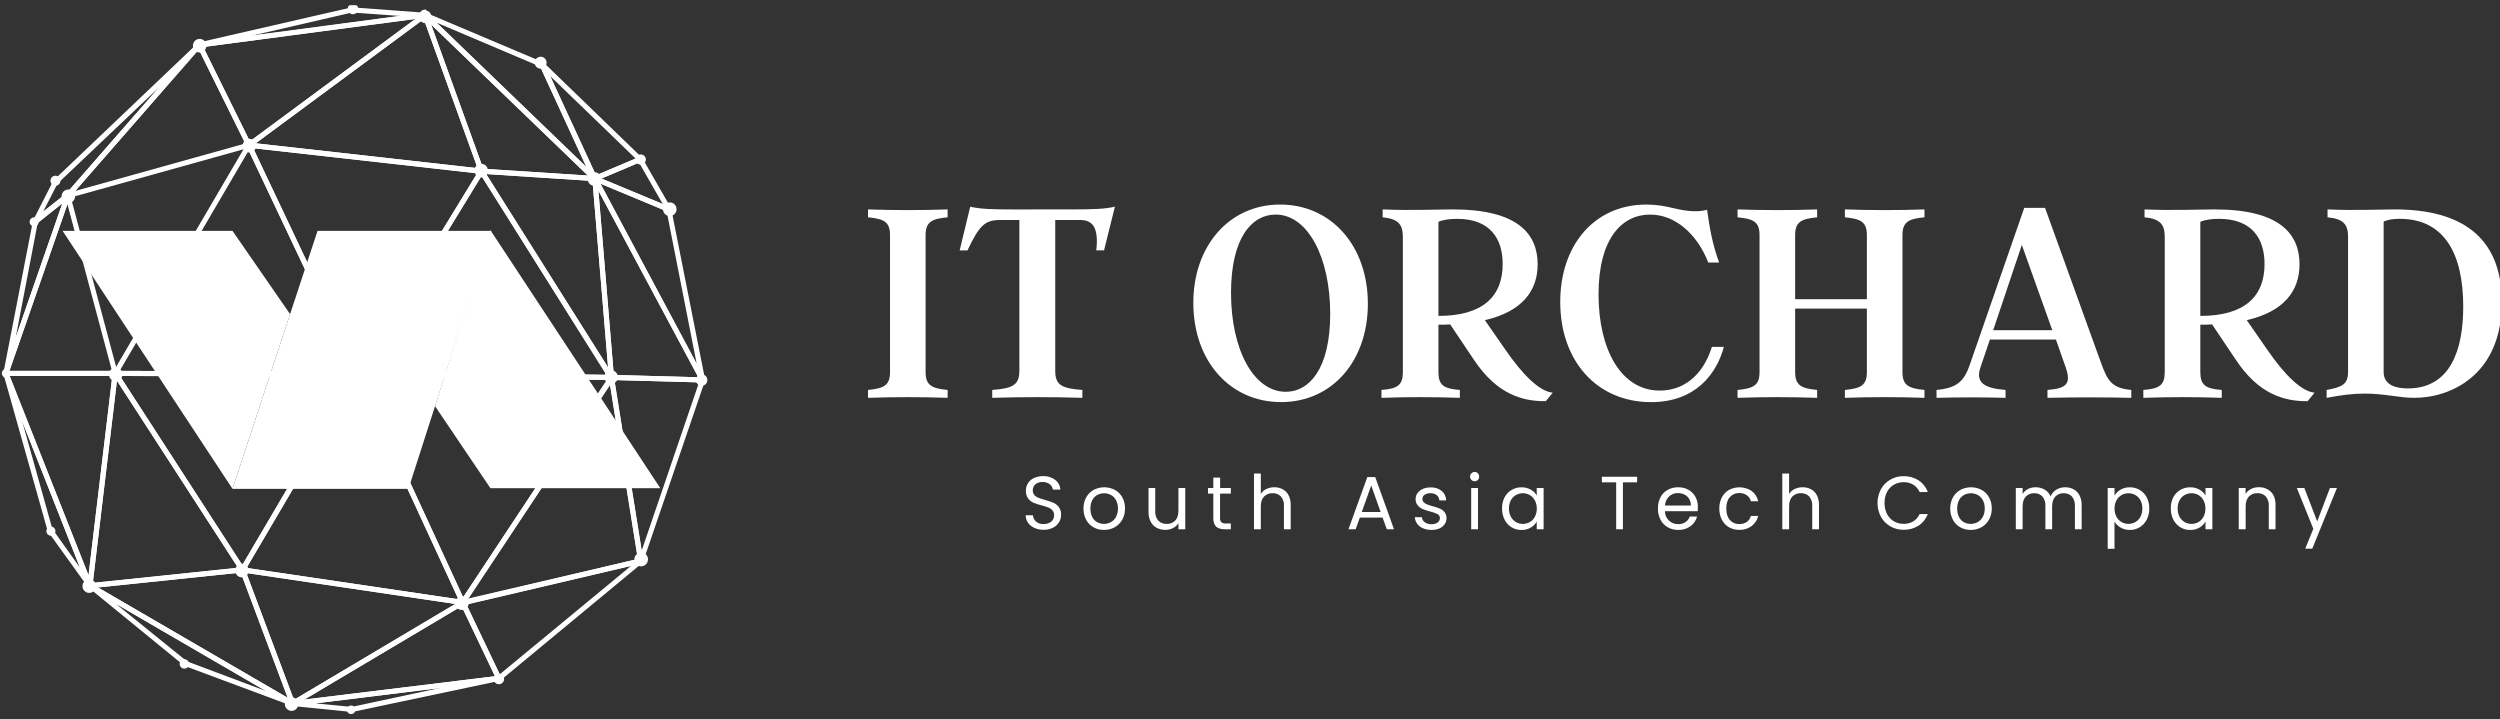 <svg width="278" height="80" viewBox="0 0 278 80" fill="none" xmlns="http://www.w3.org/2000/svg">
<rect x="0" y="0" width="278" height="80" fill="#333333" stroke="none"/>
<g clip-path="url(#clip0_666_9257)">
<path d="M96.523 43.362C98.334 43.194 98.971 42.821 98.971 41.37V26.154C98.971 24.703 98.334 24.332 96.523 24.164V23.287C99.407 23.387 102.491 23.387 105.375 23.287V24.164C103.564 24.332 102.927 24.703 102.927 26.154V41.37C102.927 42.821 103.564 43.193 105.375 43.362V44.239C102.491 44.137 99.407 44.137 96.523 44.239V43.362Z" fill="white"/>
<path d="M118.986 23.287C121.501 23.287 122.814 23.253 123.979 22.982L122.771 27.839H121.904C122.205 25.273 121.468 24.464 120.126 24.464H117.344V41.236C117.344 42.787 118.009 43.193 120.361 43.362V44.239C116.941 44.137 113.756 44.137 110.336 44.239V43.362C112.649 43.194 113.353 42.787 113.353 41.236V24.467H111.141C109.499 24.467 108.861 25.137 107.586 27.842H106.714L107.889 22.985C109.063 23.257 110.404 23.29 112.85 23.29L118.986 23.287Z" fill="white"/>
<path d="M132.698 33.678C132.698 27.335 136.692 22.746 142.35 22.746C148.008 22.746 152.107 27.301 152.107 33.779C152.107 40.123 148.152 44.712 142.455 44.712C136.782 44.712 132.698 40.156 132.698 33.678ZM147.92 34.893C147.92 28.584 145.406 23.86 141.851 23.86C139.236 23.86 136.89 26.39 136.89 32.568C136.89 38.877 139.403 43.568 142.991 43.568C145.572 43.564 147.92 41.034 147.92 34.893Z" fill="white"/>
<path d="M167.365 38.84C169.342 41.709 171.192 43.529 172.662 43.665L171.896 44.609C169.247 44.643 166.431 43.8 163.908 40.021L161.262 36.073C160.826 36.107 160.39 36.107 159.954 36.107V41.37C159.954 42.821 160.525 43.226 162.336 43.362V44.239C159.452 44.137 156.501 44.137 153.618 44.239V43.362C155.429 43.226 155.998 42.821 155.998 41.37V26.323C155.998 24.906 155.429 24.332 153.752 24.164V23.287C156.837 23.421 159.921 23.287 161.565 23.287C168.839 23.287 170.986 26.053 170.986 29.393C170.986 32.395 169.209 34.656 165.118 35.601L167.365 38.84ZM159.954 35.129C164.883 35.129 167.097 32.97 167.097 29.359C167.097 26.526 165.687 24.335 162.034 24.335C161.262 24.335 160.423 24.437 159.954 24.67V35.129Z" fill="white"/>
<path d="M173.499 33.576C173.499 27.301 177.254 22.746 183.088 22.746C185.435 22.746 186.583 23.489 188.52 23.489C188.962 23.5 189.402 23.443 189.827 23.322C190.095 25.244 190.397 27.1 191.168 29.192H189.961C188.687 25.953 186.24 23.861 183.491 23.861C180.406 23.861 177.758 26.46 177.758 32.737C177.758 38.877 180.272 43.432 184.563 43.432C187.011 43.432 189.291 41.982 190.364 38.575H191.696C190.892 41.545 188.578 44.717 183.583 44.717C177.59 44.712 173.499 40.156 173.499 33.576Z" fill="white"/>
<path d="M214.001 24.164C212.19 24.332 211.555 24.703 211.555 26.154V41.37C211.555 42.821 212.19 43.193 214.001 43.362V44.239C211.119 44.137 208.033 44.137 205.151 44.239V43.362C206.961 43.194 207.597 42.821 207.597 41.37V34.32H199.619V41.37C199.619 42.821 200.255 43.193 202.065 43.362V44.239C199.183 44.137 196.097 44.137 193.215 44.239V43.362C195.026 43.194 195.661 42.821 195.661 41.37V26.154C195.661 24.703 195.026 24.332 193.215 24.164V23.287C196.097 23.387 199.183 23.387 202.065 23.287V24.164C200.255 24.332 199.619 24.703 199.619 26.154V33.273H207.597V26.154C207.597 24.703 206.961 24.332 205.151 24.164V23.287C208.033 23.387 211.119 23.387 214.001 23.287V24.164Z" fill="white"/>
<path d="M233.612 40.29C234.351 42.315 234.787 43.159 236.999 43.362V44.239C234.015 44.17 230.696 44.17 227.679 44.239V43.362C229.891 43.194 230.327 42.62 229.689 40.798L228.618 37.76H221.275L220.202 40.931C219.631 42.687 220.906 43.192 223.018 43.362V44.239C220.536 44.17 217.787 44.17 215.341 44.239V43.362C217.552 43.159 218.391 42.45 219.028 40.595L225.096 23.117H227.409L233.612 40.29ZM221.643 36.715H228.215L224.828 27.234L221.643 36.715Z" fill="white"/>
<path d="M252.086 38.84C254.063 41.709 255.914 43.529 257.383 43.665L256.611 44.609C253.964 44.643 251.146 43.8 248.633 40.021L245.984 36.073C245.548 36.107 245.112 36.107 244.676 36.107V41.37C244.676 42.821 245.246 43.226 247.057 43.362V44.239C244.173 44.137 241.222 44.137 238.34 44.239V43.362C240.149 43.226 240.72 42.821 240.72 41.37V26.323C240.72 24.906 240.149 24.332 238.473 24.164V23.287C241.559 23.421 244.642 23.287 246.285 23.287C253.561 23.287 255.706 26.053 255.706 29.393C255.706 32.395 253.93 34.656 249.84 35.601L252.086 38.84ZM244.676 35.129C249.605 35.129 251.817 32.97 251.817 29.359C251.817 26.526 250.409 24.335 246.754 24.335C245.984 24.335 245.145 24.437 244.676 24.67V35.129Z" fill="white"/>
<path d="M258.723 43.362C260.399 43.057 261.103 42.754 261.103 41.37V26.323C261.103 24.906 260.534 24.332 258.823 24.164V23.287C261.908 23.421 264.724 23.287 266.3 23.287C273.709 23.287 278.203 26.357 278.203 33.61C278.203 41.709 272.503 44.239 268.479 44.239C266.77 44.239 265.194 43.767 262.947 43.767C261.572 43.767 260.366 43.934 258.723 44.239V43.362ZM273.911 34.084C273.911 28.246 271.832 24.332 266.836 24.332C266.099 24.332 265.495 24.434 265.06 24.637V41.37C265.06 42.821 266.435 43.193 267.741 43.193C272.436 43.193 273.912 39.009 273.912 34.084H273.911Z" fill="white"/>
<path d="M115.031 58.706C114.746 58.584 114.5 58.387 114.318 58.136C114.147 57.891 114.054 57.599 114.052 57.299H114.859C114.881 57.562 115 57.808 115.192 57.989C115.432 58.191 115.74 58.292 116.052 58.27C116.361 58.288 116.665 58.191 116.906 57.997C117.007 57.912 117.087 57.805 117.141 57.684C117.195 57.563 117.221 57.431 117.217 57.299C117.226 57.101 117.161 56.906 117.034 56.754C116.909 56.613 116.752 56.504 116.577 56.436C116.334 56.345 116.087 56.267 115.836 56.202C115.523 56.124 115.216 56.024 114.917 55.9C114.683 55.797 114.479 55.634 114.327 55.426C114.15 55.174 114.064 54.869 114.08 54.561C114.075 54.261 114.159 53.966 114.322 53.715C114.489 53.464 114.725 53.266 115.001 53.145C115.315 53.007 115.656 52.938 115.999 52.944C116.476 52.925 116.946 53.07 117.33 53.355C117.499 53.484 117.639 53.648 117.74 53.836C117.841 54.023 117.901 54.23 117.916 54.443H117.084C117.05 54.208 116.924 53.995 116.735 53.852C116.501 53.673 116.212 53.583 115.919 53.598C115.64 53.585 115.366 53.672 115.145 53.844C115.046 53.928 114.967 54.034 114.915 54.154C114.863 54.274 114.839 54.405 114.846 54.535C114.838 54.725 114.902 54.911 115.026 55.055C115.15 55.191 115.306 55.294 115.48 55.356C115.721 55.449 115.966 55.529 116.215 55.596C116.532 55.678 116.842 55.783 117.144 55.909C117.38 56.015 117.586 56.179 117.743 56.386C117.922 56.642 118.01 56.95 117.993 57.262C117.993 57.546 117.915 57.824 117.768 58.066C117.607 58.328 117.377 58.54 117.102 58.677C116.78 58.84 116.423 58.92 116.062 58.911C115.708 58.918 115.356 58.848 115.031 58.706Z" fill="white"/>
<path d="M121.596 58.635C121.25 58.44 120.967 58.15 120.78 57.798C120.577 57.413 120.475 56.982 120.484 56.547C120.475 56.112 120.58 55.683 120.789 55.302C120.982 54.952 121.27 54.664 121.621 54.473C121.983 54.284 122.386 54.185 122.794 54.185C123.202 54.185 123.605 54.284 123.967 54.473C124.316 54.664 124.605 54.95 124.799 55.299C125.007 55.681 125.112 56.111 125.102 56.547C125.112 56.984 125.004 57.416 124.791 57.798C124.592 58.151 124.299 58.441 123.946 58.635C123.583 58.833 123.176 58.934 122.764 58.928C122.356 58.935 121.953 58.834 121.596 58.635ZM123.521 58.066C123.765 57.932 123.966 57.732 124.1 57.488C124.244 57.196 124.319 56.875 124.319 56.55C124.319 56.225 124.244 55.904 124.1 55.612C123.971 55.37 123.774 55.17 123.535 55.038C123.3 54.914 123.04 54.85 122.776 54.85C122.511 54.85 122.251 54.914 122.017 55.038C121.78 55.17 121.587 55.37 121.463 55.612C121.316 55.902 121.245 56.225 121.255 56.55C121.244 56.878 121.315 57.203 121.459 57.496C121.58 57.737 121.769 57.937 122.004 58.069C122.233 58.195 122.491 58.26 122.752 58.258C123.021 58.26 123.285 58.194 123.521 58.066Z" fill="white"/>
<path d="M131.801 54.264V58.853H131.043V58.175C130.898 58.411 130.689 58.601 130.441 58.722C130.176 58.856 129.883 58.924 129.587 58.92C129.255 58.925 128.926 58.849 128.63 58.697C128.346 58.547 128.114 58.313 127.965 58.027C127.791 57.694 127.707 57.322 127.718 56.947V54.264H128.461V56.852C128.436 57.23 128.558 57.603 128.802 57.893C128.923 58.017 129.068 58.113 129.229 58.176C129.39 58.239 129.562 58.267 129.734 58.258C129.911 58.268 130.088 58.239 130.253 58.174C130.418 58.109 130.567 58.009 130.691 57.882C130.924 57.63 131.04 57.265 131.04 56.785V54.264H131.801Z" fill="white"/>
<path d="M135.67 54.892V57.597C135.661 57.681 135.669 57.766 135.694 57.847C135.718 57.928 135.758 58.004 135.811 58.069C135.954 58.178 136.133 58.228 136.311 58.208H136.868V58.853H136.186C135.765 58.853 135.449 58.755 135.237 58.56C135.028 58.364 134.921 58.044 134.921 57.597V54.892H134.33V54.264H134.921V53.108H135.678V54.264H136.868V54.892H135.67Z" fill="white"/>
<path d="M142.635 54.401C142.915 54.553 143.143 54.786 143.289 55.071C143.455 55.406 143.536 55.777 143.525 56.151V58.856H142.773V56.26C142.801 55.88 142.682 55.503 142.44 55.209C142.319 55.085 142.173 54.989 142.013 54.926C141.852 54.864 141.68 54.836 141.508 54.845C141.332 54.837 141.156 54.866 140.992 54.931C140.828 54.996 140.679 55.095 140.556 55.222C140.32 55.473 140.202 55.839 140.202 56.319V58.856H139.444V52.66H140.202V54.921C140.354 54.684 140.569 54.496 140.822 54.376C141.099 54.245 141.402 54.179 141.708 54.184C142.03 54.178 142.348 54.253 142.635 54.401Z" fill="white"/>
<path d="M153.743 57.555H151.214L150.748 58.853H149.949L152.046 53.05H152.925L155.013 58.853H154.214L153.743 57.555ZM153.527 56.935L152.479 53.988L151.43 56.935H153.527Z" fill="white"/>
<path d="M158.262 58.756C157.999 58.651 157.769 58.478 157.596 58.253C157.435 58.039 157.342 57.781 157.33 57.513H158.112C158.122 57.624 158.156 57.732 158.211 57.829C158.267 57.926 158.342 58.009 158.433 58.074C158.653 58.228 158.918 58.305 159.185 58.292C159.428 58.305 159.667 58.237 159.868 58.099C159.945 58.044 160.008 57.972 160.052 57.887C160.095 57.803 160.118 57.709 160.117 57.613C160.121 57.521 160.097 57.429 160.05 57.349C160.003 57.27 159.934 57.206 159.851 57.165C159.588 57.036 159.312 56.94 159.027 56.877C158.744 56.806 158.465 56.715 158.195 56.604C157.982 56.513 157.794 56.373 157.646 56.193C157.485 55.991 157.404 55.737 157.416 55.478C157.416 55.246 157.489 55.021 157.624 54.833C157.776 54.628 157.98 54.467 158.215 54.368C158.491 54.251 158.789 54.194 159.089 54.2C159.529 54.18 159.962 54.316 160.312 54.586C160.467 54.714 160.592 54.875 160.678 55.057C160.764 55.24 160.81 55.439 160.811 55.641H160.054C160.049 55.529 160.022 55.42 159.972 55.321C159.923 55.221 159.853 55.133 159.768 55.063C159.566 54.909 159.317 54.831 159.064 54.845C158.834 54.833 158.607 54.895 158.415 55.021C158.339 55.071 158.278 55.14 158.236 55.22C158.193 55.301 158.172 55.391 158.173 55.481C158.171 55.55 158.183 55.619 158.208 55.683C158.233 55.747 158.271 55.805 158.32 55.853C158.424 55.957 158.549 56.037 158.686 56.088C158.886 56.164 159.09 56.23 159.297 56.285C159.568 56.356 159.835 56.444 160.096 56.548C160.3 56.635 160.481 56.768 160.625 56.938C160.778 57.13 160.859 57.371 160.853 57.617C160.856 57.859 160.783 58.097 160.645 58.295C160.501 58.496 160.306 58.655 160.081 58.756C159.806 58.874 159.509 58.931 159.21 58.923C158.886 58.934 158.563 58.877 158.262 58.756Z" fill="white"/>
<path d="M163.62 53.368C163.548 53.295 163.498 53.203 163.478 53.102C163.458 53.001 163.468 52.896 163.507 52.801C163.547 52.705 163.613 52.624 163.698 52.567C163.784 52.51 163.884 52.48 163.986 52.48C164.053 52.48 164.118 52.492 164.179 52.519C164.24 52.544 164.295 52.583 164.341 52.631C164.434 52.731 164.486 52.863 164.486 53C164.486 53.136 164.434 53.268 164.341 53.368C164.295 53.416 164.24 53.455 164.179 53.481C164.118 53.507 164.053 53.52 163.986 53.519C163.918 53.52 163.851 53.507 163.788 53.481C163.725 53.456 163.668 53.417 163.62 53.368ZM164.353 54.264V58.853H163.595V54.264H164.353Z" fill="white"/>
<path d="M167.307 55.306C167.484 54.963 167.754 54.678 168.085 54.482C168.419 54.285 168.8 54.184 169.187 54.189C169.551 54.18 169.91 54.27 170.227 54.448C170.502 54.601 170.729 54.827 170.885 55.101V54.264H171.65V58.853H170.885V57.999C170.726 58.278 170.496 58.509 170.219 58.669C169.903 58.849 169.545 58.941 169.182 58.933C168.794 58.938 168.413 58.834 168.082 58.631C167.751 58.428 167.483 58.135 167.31 57.786C167.117 57.402 167.02 56.977 167.027 56.547C167.016 56.116 167.112 55.69 167.307 55.306ZM170.677 55.641C170.548 55.395 170.354 55.19 170.116 55.05C169.878 54.917 169.611 54.847 169.339 54.847C169.068 54.847 168.801 54.917 168.563 55.05C168.326 55.188 168.132 55.391 168.006 55.636C167.862 55.915 167.79 56.226 167.798 56.54C167.79 56.858 167.862 57.173 168.006 57.456C168.133 57.705 168.328 57.911 168.568 58.052C168.803 58.19 169.07 58.262 169.342 58.258C169.615 58.261 169.884 58.19 170.121 58.052C170.36 57.912 170.555 57.706 170.682 57.458C170.825 57.177 170.897 56.865 170.89 56.55C170.895 56.235 170.822 55.924 170.677 55.646V55.641Z" fill="white"/>
<path d="M182.048 53.016V53.636H180.467V58.853H179.718V53.636H178.129V53.016H182.048Z" fill="white"/>
<path d="M188.783 56.843H185.139C185.139 57.036 185.178 57.227 185.253 57.405C185.329 57.583 185.439 57.744 185.577 57.878C185.715 58.012 185.878 58.117 186.057 58.187C186.237 58.257 186.428 58.289 186.62 58.283C186.91 58.294 187.197 58.213 187.44 58.052C187.656 57.903 187.818 57.687 187.901 57.438H188.717C188.601 57.869 188.343 58.248 187.984 58.513C187.588 58.799 187.108 58.945 186.62 58.928C186.212 58.936 185.81 58.835 185.455 58.635C185.114 58.438 184.835 58.148 184.653 57.798C184.452 57.412 184.352 56.982 184.361 56.547C184.352 56.114 184.449 55.685 184.644 55.299C184.824 54.952 185.1 54.665 185.44 54.473C185.8 54.276 186.206 54.177 186.616 54.185C187.017 54.177 187.414 54.275 187.765 54.47C188.09 54.652 188.356 54.923 188.534 55.252C188.718 55.598 188.811 55.986 188.805 56.379C188.806 56.534 188.798 56.689 188.783 56.843ZM187.835 55.473C187.71 55.267 187.53 55.102 187.315 54.996C187.089 54.884 186.839 54.827 186.586 54.828C186.226 54.82 185.876 54.952 185.61 55.197C185.33 55.465 185.165 55.831 185.147 56.218H188.026C188.032 55.957 187.966 55.699 187.835 55.473Z" fill="white"/>
<path d="M191.471 55.306C191.65 54.962 191.923 54.676 192.256 54.482C192.651 54.271 193.095 54.171 193.541 54.191C193.988 54.212 194.42 54.353 194.794 54.599C195.163 54.879 195.419 55.283 195.515 55.738H194.696C194.628 55.468 194.467 55.23 194.242 55.068C193.997 54.9 193.706 54.815 193.41 54.825C193.213 54.818 193.017 54.854 192.836 54.931C192.655 55.009 192.493 55.125 192.361 55.272C192.095 55.572 191.962 55.994 191.962 56.542C191.962 57.089 192.095 57.522 192.361 57.823C192.492 57.972 192.654 58.09 192.835 58.168C193.016 58.246 193.213 58.283 193.41 58.275C193.704 58.286 193.995 58.204 194.242 58.041C194.468 57.878 194.63 57.641 194.699 57.371H195.515C195.407 57.819 195.148 58.217 194.783 58.496C194.385 58.789 193.902 58.938 193.41 58.92C193.006 58.928 192.608 58.826 192.256 58.627C191.922 58.431 191.649 58.144 191.471 57.798C191.275 57.409 191.178 56.977 191.188 56.542C191.18 56.113 191.277 55.688 191.471 55.306Z" fill="white"/>
<path d="M201.381 54.401C201.661 54.553 201.889 54.787 202.034 55.071C202.201 55.406 202.283 55.777 202.272 56.151V58.856H201.519V56.26C201.548 55.88 201.428 55.503 201.187 55.209C201.066 55.085 200.92 54.989 200.759 54.926C200.599 54.864 200.427 54.836 200.255 54.845C200.078 54.837 199.902 54.866 199.738 54.931C199.573 54.996 199.425 55.095 199.301 55.222C199.066 55.473 198.948 55.839 198.948 56.319V58.856H198.191V52.66H198.948V54.921C199.1 54.685 199.314 54.496 199.567 54.376C199.844 54.245 200.148 54.179 200.454 54.184C200.776 54.179 201.095 54.254 201.381 54.401Z" fill="white"/>
<path d="M209.161 54.401C209.406 53.957 209.767 53.588 210.205 53.334C210.651 53.076 211.159 52.943 211.674 52.949C212.262 52.935 212.841 53.095 213.339 53.41C213.814 53.721 214.176 54.18 214.37 54.716H213.463C213.317 54.382 213.075 54.099 212.768 53.904C212.44 53.707 212.064 53.609 211.683 53.619C211.3 53.614 210.924 53.712 210.593 53.904C210.269 54.095 210.006 54.375 209.835 54.711C209.645 55.092 209.551 55.513 209.561 55.939C209.551 56.361 209.646 56.779 209.835 57.156C210.006 57.493 210.269 57.774 210.593 57.965C210.924 58.157 211.3 58.255 211.683 58.25C212.063 58.261 212.44 58.163 212.768 57.968C213.075 57.776 213.318 57.495 213.463 57.161H214.37C214.175 57.693 213.813 58.147 213.339 58.454C212.84 58.767 212.262 58.926 211.674 58.911C211.16 58.918 210.652 58.786 210.205 58.529C209.767 58.28 209.406 57.913 209.161 57.471C208.91 56.999 208.779 56.472 208.779 55.936C208.779 55.401 208.91 54.873 209.161 54.401Z" fill="white"/>
<path d="M217.977 58.635C217.632 58.439 217.349 58.149 217.161 57.798C216.959 57.413 216.857 56.982 216.867 56.547C216.858 56.112 216.963 55.684 217.17 55.302C217.363 54.952 217.652 54.665 218.002 54.473C218.364 54.284 218.767 54.185 219.175 54.185C219.583 54.185 219.986 54.284 220.348 54.473C220.698 54.664 220.986 54.95 221.18 55.299C221.389 55.681 221.494 56.111 221.485 56.547C221.494 56.984 221.386 57.416 221.172 57.798C220.974 58.15 220.681 58.44 220.328 58.635C219.966 58.833 219.559 58.933 219.147 58.928C218.738 58.935 218.334 58.834 217.977 58.635ZM219.904 58.066C220.147 57.932 220.347 57.732 220.481 57.488C220.637 57.2 220.713 56.877 220.703 56.55C220.712 56.224 220.638 55.901 220.486 55.612C220.356 55.37 220.16 55.171 219.921 55.038C219.686 54.914 219.425 54.85 219.161 54.85C218.896 54.85 218.636 54.914 218.401 55.038C218.165 55.17 217.973 55.37 217.849 55.612C217.702 55.902 217.63 56.225 217.641 56.55C217.631 56.877 217.7 57.202 217.844 57.496C217.965 57.737 218.155 57.937 218.389 58.069C218.619 58.196 218.877 58.261 219.138 58.258C219.406 58.259 219.669 58.193 219.904 58.066Z" fill="white"/>
<path d="M230.571 54.401C230.855 54.553 231.087 54.786 231.237 55.071C231.406 55.405 231.489 55.777 231.478 56.151V58.856H230.73V56.26C230.756 55.88 230.637 55.503 230.397 55.209C230.28 55.086 230.138 54.99 229.981 54.928C229.824 54.865 229.655 54.837 229.486 54.845C229.312 54.837 229.137 54.867 228.975 54.932C228.813 54.998 228.667 55.098 228.546 55.225C228.313 55.48 228.197 55.847 228.197 56.327V58.856H227.448V56.26C227.475 55.88 227.355 55.503 227.115 55.209C226.998 55.086 226.856 54.99 226.699 54.928C226.542 54.865 226.373 54.837 226.205 54.845C226.03 54.837 225.856 54.867 225.693 54.932C225.531 54.998 225.385 55.098 225.264 55.225C225.031 55.48 224.915 55.847 224.915 56.327V58.856H224.158V54.267H224.915V54.929C225.061 54.693 225.27 54.501 225.517 54.376C225.776 54.247 226.061 54.181 226.349 54.184C226.705 54.177 227.055 54.267 227.365 54.443C227.663 54.617 227.897 54.885 228.03 55.205C228.151 54.89 228.374 54.624 228.663 54.452C228.959 54.272 229.299 54.179 229.644 54.184C229.966 54.18 230.284 54.255 230.571 54.401Z" fill="white"/>
<path d="M235.802 54.452C236.118 54.271 236.476 54.181 236.839 54.189C237.226 54.184 237.607 54.285 237.941 54.482C238.271 54.678 238.541 54.964 238.719 55.306C238.914 55.688 239.011 56.112 239.002 56.542C239.009 56.972 238.912 57.397 238.719 57.781C238.544 58.13 238.275 58.423 237.942 58.626C237.61 58.828 237.228 58.933 236.839 58.928C236.479 58.935 236.123 58.844 235.81 58.664C235.533 58.507 235.299 58.281 235.133 58.007V61.03H234.376V54.264H235.136V55.11C235.297 54.836 235.527 54.609 235.802 54.452ZM238.02 55.637C237.892 55.392 237.697 55.189 237.458 55.051C237.221 54.917 236.953 54.847 236.681 54.85C236.41 54.849 236.145 54.919 235.91 55.055C235.67 55.196 235.474 55.402 235.344 55.649C235.205 55.93 235.133 56.24 235.133 56.553C235.133 56.867 235.205 57.177 235.344 57.458C235.474 57.705 235.67 57.911 235.91 58.052C236.146 58.187 236.413 58.258 236.684 58.258C236.955 58.258 237.222 58.187 237.458 58.052C237.698 57.912 237.893 57.706 238.02 57.458C238.164 57.175 238.236 56.86 238.228 56.542C238.235 56.227 238.163 55.916 238.019 55.637H238.02Z" fill="white"/>
<path d="M241.663 55.306C241.841 54.964 242.11 54.678 242.441 54.482C242.775 54.285 243.156 54.184 243.544 54.189C243.907 54.18 244.267 54.27 244.584 54.448C244.861 54.6 245.092 54.826 245.25 55.101V54.264H246.015V58.853H245.25V57.999C245.092 58.278 244.862 58.51 244.584 58.669C244.269 58.85 243.911 58.941 243.549 58.933C243.162 58.938 242.781 58.834 242.451 58.632C242.12 58.428 241.852 58.135 241.677 57.786C241.483 57.403 241.386 56.977 241.394 56.547C241.379 56.117 241.472 55.69 241.663 55.306ZM245.033 55.641C244.904 55.395 244.709 55.19 244.471 55.05C244.234 54.917 243.967 54.847 243.695 54.847C243.424 54.847 243.157 54.917 242.92 55.05C242.683 55.188 242.489 55.391 242.362 55.636C242.217 55.914 242.146 56.226 242.154 56.54C242.146 56.858 242.218 57.173 242.362 57.456C242.489 57.703 242.682 57.91 242.92 58.051C243.154 58.189 243.422 58.26 243.694 58.257C243.966 58.259 244.235 58.188 244.471 58.051C244.711 57.91 244.906 57.704 245.033 57.456C245.177 57.176 245.248 56.864 245.241 56.548C245.248 56.235 245.177 55.924 245.033 55.646V55.641Z" fill="white"/>
<path d="M252.522 54.686C252.865 55.021 253.038 55.512 253.038 56.148V58.853H252.289V56.257C252.317 55.876 252.198 55.5 251.957 55.205C251.835 55.082 251.69 54.986 251.529 54.923C251.369 54.861 251.197 54.833 251.025 54.842C250.848 54.833 250.672 54.863 250.508 54.928C250.343 54.992 250.195 55.092 250.071 55.219C249.835 55.47 249.718 55.835 249.718 56.316V58.853H248.949V54.264H249.707V54.917C249.856 54.682 250.068 54.494 250.317 54.373C250.583 54.242 250.875 54.176 251.171 54.18C251.418 54.169 251.665 54.209 251.898 54.296C252.13 54.383 252.342 54.515 252.522 54.686Z" fill="white"/>
<path d="M259.87 54.264L257.124 61.013H256.342L257.24 58.803L255.41 54.264H256.242L257.673 57.982L259.088 54.264H259.87Z" fill="white"/>
<path d="M6.963 25.675H25.855L32.259 34.931L25.855 54.361L6.963 25.675Z" fill="white"/>
<path d="M73.426 54.288H54.536L48.373 45.157L54.536 25.601L73.426 54.288Z" fill="white"/>
<path d="M45.422 54.361H25.855L35.309 25.675H54.632L45.422 54.361Z" fill="white"/>
<path d="M12.744 41.565L27.682 16.05L27.714 16.117L39.801 41.64H39.743L12.744 41.565ZM27.675 16.218L12.886 41.479L39.679 41.568L27.675 16.218Z" fill="white"/>
<path fill-rule="evenodd" clip-rule="evenodd" d="M27.693 15.806C27.783 15.81 27.863 15.864 27.901 15.945L27.933 16.012L40.02 41.535C40.056 41.611 40.051 41.7 40.006 41.77C39.962 41.841 39.884 41.884 39.801 41.884H39.742L12.743 41.809C12.656 41.809 12.576 41.762 12.533 41.686C12.49 41.61 12.491 41.516 12.535 41.441L27.473 15.926C27.518 15.848 27.603 15.802 27.693 15.806ZM27.653 16.738L13.31 41.236L39.294 41.322L27.653 16.738Z" fill="white"/>
<path d="M39.728 41.682L39.698 41.622L27.614 16.092H27.684L53.602 19.001L53.565 19.055L39.728 41.682ZM27.745 16.186L39.746 41.526L53.464 19.065L27.745 16.186Z" fill="white"/>
<path fill-rule="evenodd" clip-rule="evenodd" d="M27.408 15.962C27.453 15.891 27.53 15.848 27.614 15.848H27.684C27.693 15.848 27.702 15.848 27.711 15.849L53.629 18.758C53.714 18.768 53.788 18.821 53.823 18.899C53.858 18.978 53.851 19.069 53.802 19.14L53.769 19.188L39.934 41.81C39.888 41.886 39.805 41.93 39.717 41.926C39.629 41.922 39.55 41.87 39.51 41.791L39.48 41.731L39.478 41.727L27.395 16.197C27.359 16.121 27.364 16.032 27.408 15.962ZM53.057 19.265L28.152 16.477L39.773 41.015L53.057 19.265Z" fill="white"/>
<path d="M53.594 19.087H53.529L27.567 16.174L27.655 16.114L47.275 1.611L47.293 1.656L53.594 19.087ZM27.788 16.11L53.472 18.993L47.238 1.73L27.788 16.11Z" fill="white"/>
<path fill-rule="evenodd" clip-rule="evenodd" d="M47.341 1.376C47.413 1.396 47.471 1.449 47.5 1.519L47.518 1.564C47.519 1.567 47.52 1.57 47.521 1.573L53.822 19.003C53.849 19.078 53.838 19.161 53.793 19.227C53.747 19.292 53.673 19.331 53.594 19.331H53.529C53.52 19.331 53.511 19.33 53.502 19.329L27.54 16.417C27.439 16.406 27.356 16.332 27.331 16.233C27.307 16.134 27.347 16.03 27.431 15.972L27.515 15.914L47.131 1.414C47.191 1.369 47.269 1.355 47.341 1.376ZM28.433 15.937L53.11 18.706L47.121 2.12L28.433 15.937Z" fill="white"/>
<path d="M27.664 16.196L27.644 16.156L22.11 4.962H22.169L47.4 1.621L27.664 16.196ZM22.232 5.032L27.694 16.085L47.115 1.725L22.232 5.032Z" fill="white"/>
<path fill-rule="evenodd" clip-rule="evenodd" d="M47.625 1.53C47.666 1.633 47.633 1.752 47.543 1.818L27.808 16.393C27.75 16.436 27.676 16.45 27.607 16.433C27.537 16.417 27.478 16.37 27.446 16.305L27.427 16.265L21.893 5.071C21.855 4.995 21.86 4.905 21.904 4.833C21.948 4.761 22.026 4.718 22.11 4.718H22.153L47.368 1.379C47.478 1.364 47.584 1.426 47.625 1.53ZM46.209 2.092L22.601 5.23L27.783 15.716L46.209 2.092Z" fill="white"/>
<path d="M22.174 5.037L22.163 4.959L39.138 1.063L47.568 1.684L22.174 5.037ZM39.13 1.145L22.839 4.908L46.947 1.705L39.13 1.145Z" fill="white"/>
<path fill-rule="evenodd" clip-rule="evenodd" d="M39.084 0.825C39.108 0.82 39.132 0.818 39.156 0.819L47.585 1.441C47.71 1.45 47.807 1.552 47.81 1.677C47.814 1.803 47.723 1.91 47.599 1.927L22.205 5.28C22.141 5.288 22.076 5.27 22.025 5.231C21.974 5.191 21.941 5.133 21.933 5.068L21.923 4.989C21.907 4.865 21.988 4.748 22.11 4.72L39.084 0.825ZM39.149 1.392L27.907 3.988L44.543 1.778L39.149 1.392Z" fill="white"/>
<path d="M66.257 19.902L53.501 19.065L53.492 19.041L47.168 1.525L66.257 19.902ZM53.556 18.996L66.037 19.808L47.353 1.815L53.556 18.996Z" fill="white"/>
<path fill-rule="evenodd" clip-rule="evenodd" d="M47.036 1.321C47.13 1.259 47.255 1.27 47.336 1.349L66.425 19.726C66.498 19.797 66.52 19.907 66.479 20C66.438 20.095 66.343 20.153 66.241 20.146L53.485 19.309C53.388 19.302 53.304 19.239 53.272 19.147L53.264 19.125L53.264 19.123L46.94 1.609C46.901 1.502 46.941 1.383 47.036 1.321ZM47.936 2.715L53.73 18.763L65.388 19.521L47.936 2.715Z" fill="white"/>
<path d="M66.235 20.028L47.07 1.557L60.306 7.154V7.168L66.235 20.028ZM47.443 1.783L65.966 19.684L60.251 7.218L47.443 1.783Z" fill="white"/>
<path fill-rule="evenodd" clip-rule="evenodd" d="M46.867 1.423C46.931 1.325 47.056 1.286 47.164 1.332L60.4 6.929C60.473 6.96 60.526 7.025 60.543 7.101L66.455 19.925C66.505 20.032 66.471 20.158 66.376 20.227C66.281 20.295 66.151 20.285 66.067 20.204L46.902 1.734C46.817 1.652 46.803 1.522 46.867 1.423ZM65.206 18.612L60.069 7.406L48.557 2.521L65.206 18.612Z" fill="white"/>
<path d="M66.127 19.902L60.121 6.973L71.253 17.74L66.127 19.902ZM60.434 7.399L66.163 19.807L71.111 17.71L60.434 7.399Z" fill="white"/>
<path fill-rule="evenodd" clip-rule="evenodd" d="M59.979 6.774C60.075 6.706 60.205 6.715 60.289 6.797L71.421 17.564C71.48 17.621 71.506 17.704 71.491 17.785C71.476 17.866 71.422 17.933 71.347 17.965L66.221 20.127C66.101 20.178 65.962 20.124 65.907 20.006L59.901 7.077C59.851 6.97 59.884 6.843 59.979 6.774ZM61.199 8.477L66.285 19.49L70.677 17.629L61.199 8.477Z" fill="white"/>
<path d="M74.476 23.381L66.049 19.85L71.198 17.673L74.476 23.381ZM66.242 19.864L74.262 23.181L71.165 17.773L66.242 19.864Z" fill="white"/>
<path fill-rule="evenodd" clip-rule="evenodd" d="M71.104 17.448C71.216 17.4 71.347 17.444 71.408 17.551L74.687 23.258C74.739 23.349 74.728 23.463 74.659 23.542C74.59 23.62 74.479 23.646 74.383 23.606L65.955 20.076C65.865 20.038 65.806 19.949 65.806 19.851C65.806 19.752 65.864 19.663 65.954 19.625L71.104 17.448ZM66.873 19.861L73.696 22.683L71.061 18.083L66.873 19.861Z" fill="white"/>
<path d="M68.072 42.008H67.996L39.669 41.638L39.708 41.581L53.535 18.973L53.567 19.024L68.072 42.008ZM39.811 41.57L67.926 41.925L53.541 19.112L39.811 41.57Z" fill="white"/>
<path fill-rule="evenodd" clip-rule="evenodd" d="M53.536 18.728C53.62 18.728 53.699 18.772 53.743 18.845L53.773 18.895L68.278 41.877C68.325 41.953 68.328 42.048 68.285 42.126C68.243 42.204 68.161 42.253 68.072 42.253H67.993L39.666 41.883C39.577 41.881 39.495 41.831 39.454 41.751C39.413 41.672 39.418 41.576 39.468 41.501L39.503 41.449L53.329 18.845C53.373 18.772 53.451 18.728 53.536 18.728ZM40.242 41.331L67.481 41.675L53.544 19.573L40.242 41.331Z" fill="white"/>
<path d="M51.449 67.076L51.42 67.012L39.678 41.556L68.069 41.938L51.449 67.076ZM39.799 41.648L51.46 66.915L67.929 42.008L39.799 41.648Z" fill="white"/>
<path fill-rule="evenodd" clip-rule="evenodd" d="M39.474 41.423C39.519 41.353 39.597 41.311 39.681 41.312L68.072 41.694C68.161 41.695 68.243 41.745 68.284 41.824C68.326 41.903 68.321 41.999 68.271 42.074L51.651 67.211C51.602 67.285 51.517 67.326 51.428 67.319C51.34 67.312 51.263 67.257 51.227 67.175L51.2 67.115L51.199 67.112L39.457 41.659C39.422 41.583 39.428 41.494 39.474 41.423ZM51.498 66.416L67.48 42.247L40.182 41.898L51.498 66.416Z" fill="white"/>
<path d="M26.962 63.445L26.925 63.39L12.744 41.484H12.812L39.807 41.591L39.774 41.653L26.962 63.445ZM12.884 41.558L26.955 63.292L39.673 41.673L12.884 41.558Z" fill="white"/>
<path fill-rule="evenodd" clip-rule="evenodd" d="M12.531 41.368C12.573 41.289 12.655 41.24 12.744 41.24H12.813L39.808 41.347C39.894 41.347 39.973 41.393 40.016 41.467C40.06 41.541 40.062 41.632 40.021 41.708L39.988 41.77C39.986 41.772 39.985 41.775 39.983 41.778L27.171 63.569C27.128 63.642 27.052 63.687 26.968 63.689C26.884 63.691 26.806 63.65 26.759 63.58L26.721 63.523L12.541 41.618C12.492 41.542 12.488 41.447 12.531 41.368ZM13.333 41.804L26.945 62.83L39.248 41.916L13.333 41.804Z" fill="white"/>
<path d="M9.952 65.173V65.128L12.781 41.406L12.842 41.501L27.023 63.405H26.955L9.952 65.173ZM12.844 41.638L10.038 65.085L26.888 63.329L12.844 41.638Z" fill="white"/>
<path fill-rule="evenodd" clip-rule="evenodd" d="M12.726 41.167C12.825 41.144 12.929 41.186 12.985 41.273L27.227 63.271C27.275 63.346 27.279 63.442 27.237 63.521C27.194 63.6 27.112 63.649 27.023 63.649H26.967L9.977 65.416C9.908 65.423 9.84 65.401 9.789 65.355C9.738 65.308 9.709 65.242 9.709 65.173V65.128C9.709 65.118 9.709 65.109 9.71 65.099L12.54 41.376C12.552 41.274 12.626 41.191 12.726 41.167ZM26.468 63.127L13.005 42.335L10.316 64.81L26.468 63.127Z" fill="white"/>
<path d="M32.616 78.333L9.867 65.103H9.991L26.985 63.34L26.995 63.365L32.616 78.333ZM10.123 65.165L32.455 78.144L26.933 63.407L10.123 65.165Z" fill="white"/>
<path fill-rule="evenodd" clip-rule="evenodd" d="M26.96 63.096C27.068 63.085 27.17 63.147 27.21 63.249L27.22 63.274L27.222 63.278L32.844 78.247C32.88 78.344 32.852 78.453 32.774 78.519C32.695 78.586 32.584 78.596 32.495 78.545L9.745 65.314C9.65 65.259 9.604 65.146 9.632 65.04C9.661 64.933 9.757 64.859 9.867 64.859H9.979L26.96 63.096ZM10.893 65.33L31.988 77.59L26.772 63.669L10.893 65.33Z" fill="white"/>
<path d="M32.834 78.373L20.624 73.828L9.715 64.917L32.834 78.373ZM20.671 73.76L32.239 78.104L10.271 65.347L20.671 73.76Z" fill="white"/>
<path fill-rule="evenodd" clip-rule="evenodd" d="M9.515 64.778C9.587 64.673 9.727 64.642 9.837 64.705L32.956 78.162C33.065 78.225 33.108 78.362 33.054 78.477C33.001 78.592 32.868 78.647 32.75 78.603L20.54 74.057C20.515 74.048 20.492 74.035 20.471 74.018L9.562 65.107C9.464 65.026 9.443 64.883 9.515 64.778ZM12.882 67.145L20.792 73.544L29.592 76.849L12.882 67.145Z" fill="white"/>
<path d="M10.155 65.392L5.526 58.962L0.619 41.534L0.692 41.506L10.155 65.392ZM5.598 58.923L9.835 64.865L0.925 42.224L5.598 58.923Z" fill="white"/>
<path fill-rule="evenodd" clip-rule="evenodd" d="M0.604 41.278C0.729 41.23 0.868 41.291 0.918 41.416L10.38 65.302C10.426 65.417 10.379 65.547 10.272 65.607C10.164 65.666 10.03 65.636 9.958 65.536L5.33 59.105C5.313 59.082 5.3 59.056 5.293 59.028L0.385 41.601C0.351 41.48 0.414 41.352 0.531 41.307L0.604 41.278ZM2.441 46.742L5.82 58.816L8.884 63.112L2.441 46.742Z" fill="white"/>
<path d="M39.13 78.929L32.189 78.229L55.473 75.396L55.483 75.474L39.13 78.929ZM32.891 78.249L39.129 78.852L54.539 75.548L32.891 78.249Z" fill="white"/>
<path fill-rule="evenodd" clip-rule="evenodd" d="M55.444 75.153C55.576 75.137 55.697 75.231 55.714 75.365L55.724 75.444C55.74 75.57 55.657 75.687 55.533 75.713L39.18 79.168C39.156 79.174 39.131 79.175 39.106 79.172L32.164 78.472C32.041 78.46 31.947 78.356 31.946 78.232C31.945 78.107 32.037 78.002 32.16 77.987L55.444 75.153ZM35.111 78.219L39.114 78.606L49.005 76.485L35.111 78.219Z" fill="white"/>
<path d="M32.517 78.295L26.897 63.321L26.963 63.331L51.575 66.974L51.475 67.03L32.517 78.295ZM27.025 63.418L32.555 78.182L51.339 67.017L27.025 63.418Z" fill="white"/>
<path fill-rule="evenodd" clip-rule="evenodd" d="M26.708 63.167C26.762 63.1 26.847 63.066 26.933 63.079L26.999 63.089L51.611 66.732C51.713 66.747 51.795 66.826 51.814 66.929C51.833 67.031 51.785 67.135 51.695 67.186L51.597 67.242L32.64 78.505C32.578 78.542 32.504 78.549 32.436 78.525C32.368 78.501 32.315 78.448 32.289 78.381L26.669 63.407C26.639 63.326 26.653 63.235 26.708 63.167ZM50.624 67.158L27.398 63.72L32.68 77.824L50.624 67.158Z" fill="white"/>
<path d="M32.364 78.293L32.517 78.204L51.472 66.942L51.49 66.977L55.538 75.468H55.478L32.364 78.293ZM51.44 67.051L32.71 78.183L55.406 75.397L51.44 67.051Z" fill="white"/>
<path fill-rule="evenodd" clip-rule="evenodd" d="M51.538 66.707C51.602 66.725 51.656 66.769 51.687 66.828L51.705 66.864C51.707 66.866 51.708 66.869 51.709 66.871L55.757 75.362C55.793 75.438 55.788 75.527 55.743 75.598C55.699 75.669 55.621 75.712 55.538 75.712H55.492L32.393 78.535C32.278 78.549 32.17 78.48 32.133 78.37C32.096 78.26 32.142 78.139 32.242 78.081L32.393 77.994L32.395 77.993L51.348 66.731C51.406 66.697 51.474 66.688 51.538 66.707ZM33.833 77.798L55.041 75.196L51.336 67.397L33.833 77.798Z" fill="white"/>
<path d="M55.459 75.503L55.434 75.456L51.399 67.02L51.445 67.007L71.391 62.299L71.279 62.408L55.459 75.503ZM51.514 67.071L55.479 75.374L71.123 62.459L51.514 67.071Z" fill="white"/>
<path fill-rule="evenodd" clip-rule="evenodd" d="M71.604 62.182C71.656 62.279 71.638 62.398 71.56 62.475L71.448 62.584C71.444 62.588 71.439 62.593 71.434 62.597L55.614 75.692C55.557 75.738 55.484 75.757 55.412 75.743C55.341 75.728 55.279 75.683 55.245 75.618L55.22 75.571C55.219 75.568 55.217 75.565 55.215 75.562L51.18 67.126C51.149 67.061 51.148 66.986 51.177 66.92C51.206 66.855 51.263 66.805 51.332 66.786L51.379 66.772C51.382 66.771 51.386 66.77 51.39 66.769L71.335 62.062C71.442 62.036 71.552 62.086 71.604 62.182ZM51.864 67.239L55.564 74.988L70.162 62.935L51.864 67.239Z" fill="white"/>
<path d="M10.02 65.287L0.592 41.483H12.857V41.526L10.02 65.287ZM0.714 41.561L9.968 64.979L12.768 41.561H0.714Z" fill="white"/>
<path fill-rule="evenodd" clip-rule="evenodd" d="M0.391 41.346C0.436 41.279 0.512 41.238 0.592 41.238H12.857C12.992 41.238 13.1 41.348 13.1 41.483V41.526C13.1 41.536 13.1 41.546 13.098 41.555L10.261 65.316C10.248 65.427 10.161 65.515 10.051 65.529C9.941 65.544 9.835 65.481 9.794 65.378L0.366 41.573C0.337 41.498 0.346 41.413 0.391 41.346ZM1.072 41.806L9.841 63.996L12.494 41.806H1.072Z" fill="white"/>
<path d="M7.417 21.831L7.5 21.734L22.18 4.927L22.207 4.98L27.735 16.164L7.417 21.831ZM22.162 5.067L7.643 21.687L27.622 16.114L22.162 5.067Z" fill="white"/>
<path fill-rule="evenodd" clip-rule="evenodd" d="M22.211 4.684C22.291 4.695 22.361 4.745 22.398 4.817L22.424 4.871L27.953 16.055C27.985 16.121 27.987 16.197 27.957 16.264C27.928 16.33 27.87 16.38 27.8 16.399L7.482 22.067C7.379 22.096 7.269 22.053 7.212 21.962C7.155 21.871 7.163 21.753 7.233 21.672L7.318 21.573L21.998 4.765C22.051 4.704 22.131 4.674 22.211 4.684ZM8.364 21.233L27.274 15.957L22.105 5.502L8.364 21.233Z" fill="white"/>
<path d="M12.866 41.561H0.599L0.619 41.506L7.535 21.625L12.866 41.561ZM0.709 41.483H12.767L7.528 21.888L0.709 41.483Z" fill="white"/>
<path fill-rule="evenodd" clip-rule="evenodd" d="M7.544 21.381C7.651 21.385 7.742 21.459 7.77 21.562L13.1 41.498C13.12 41.571 13.104 41.65 13.058 41.71C13.012 41.77 12.941 41.806 12.866 41.806H0.599C0.52 41.806 0.445 41.767 0.4 41.702C0.354 41.636 0.343 41.553 0.37 41.478L0.389 41.425L0.39 41.423L7.306 21.545C7.341 21.444 7.438 21.377 7.544 21.381ZM1.051 41.238H12.451L7.498 22.715L1.051 41.238Z" fill="white"/>
<path d="M0.69 41.535L0.619 41.506L3.909 24.575L7.625 21.592L0.69 41.535ZM3.977 24.62L0.883 40.742L7.43 21.925L3.977 24.62Z" fill="white"/>
<path fill-rule="evenodd" clip-rule="evenodd" d="M7.766 21.392C7.854 21.456 7.89 21.57 7.854 21.672L0.92 41.615C0.898 41.678 0.851 41.729 0.791 41.757C0.731 41.784 0.662 41.786 0.601 41.762L0.529 41.733C0.421 41.69 0.358 41.575 0.38 41.459L3.67 24.528C3.681 24.471 3.712 24.42 3.757 24.384L7.474 21.401C7.558 21.333 7.677 21.329 7.766 21.392ZM4.198 24.756L1.751 37.507L6.929 22.625L4.198 24.756Z" fill="white"/>
<path d="M3.796 24.819L6.137 20.219L22.144 4.979L22.2 5.031L7.555 21.793L3.796 24.819ZM6.199 20.269L4.089 24.384L7.502 21.733L21.333 5.917L6.199 20.269Z" fill="white"/>
<path fill-rule="evenodd" clip-rule="evenodd" d="M21.977 4.801C22.069 4.713 22.213 4.712 22.307 4.798L22.364 4.85C22.462 4.94 22.47 5.092 22.383 5.192L7.738 21.954C7.728 21.965 7.718 21.975 7.707 21.984L3.947 25.01C3.858 25.082 3.731 25.081 3.642 25.008C3.553 24.936 3.527 24.81 3.579 24.708L5.921 20.107C5.934 20.082 5.95 20.06 5.97 20.041L21.977 4.801ZM17.717 9.682L6.396 20.418L4.806 23.518L7.335 21.553L17.717 9.682Z" fill="white"/>
<path d="M12.801 41.623L12.777 41.533L7.482 21.733L7.52 21.721L27.762 16.075L27.712 16.159L12.801 41.623ZM7.578 21.786L12.829 41.421L27.596 16.203L7.578 21.786Z" fill="white"/>
<path d="M51.522 67.046L51.45 67.034L26.898 63.401L26.923 63.351L39.749 41.544L51.522 67.046ZM27.018 63.339L51.39 66.947L39.741 41.722L27.018 63.339Z" fill="white"/>
<path fill-rule="evenodd" clip-rule="evenodd" d="M39.761 41.3C39.851 41.305 39.931 41.359 39.969 41.441L51.742 66.943C51.78 67.025 51.77 67.121 51.715 67.193C51.661 67.265 51.572 67.301 51.483 67.287L51.411 67.275L26.863 63.643C26.786 63.632 26.719 63.584 26.683 63.514C26.647 63.445 26.646 63.362 26.681 63.292L26.706 63.242C26.708 63.237 26.711 63.232 26.714 63.227L39.54 41.42C39.586 41.342 39.671 41.296 39.761 41.3ZM50.98 66.639L39.715 42.246L27.411 63.151L50.98 66.639Z" fill="white"/>
<path d="M51.364 67.062L51.424 66.974L68.019 41.956L68.031 42.06L71.289 62.403L71.256 62.413L51.364 67.062ZM67.972 42.176L51.544 66.93L71.204 62.346L67.972 42.176Z" fill="white"/>
<path fill-rule="evenodd" clip-rule="evenodd" d="M68.076 41.719C68.175 41.743 68.249 41.827 68.26 41.929L68.272 42.027L71.529 62.364C71.549 62.485 71.476 62.602 71.359 62.637L71.326 62.647C71.321 62.649 71.316 62.65 71.311 62.651L51.419 67.3C51.321 67.323 51.22 67.283 51.163 67.201C51.107 67.118 51.107 67.008 51.163 66.925L51.222 66.838L51.223 66.836L67.817 41.821C67.874 41.736 67.977 41.695 68.076 41.719ZM52.086 66.553L70.928 62.16L67.831 42.829L52.086 66.553Z" fill="white"/>
<path d="M71.233 62.531L67.956 41.931L78.151 42.208L78.164 42.261L71.233 62.531ZM68.044 42.008L71.274 62.217L78.069 42.288L68.044 42.008Z" fill="white"/>
<path fill-rule="evenodd" clip-rule="evenodd" d="M67.773 41.77C67.821 41.716 67.89 41.685 67.963 41.687L78.157 41.964C78.266 41.966 78.36 42.042 78.386 42.148L78.4 42.202C78.411 42.248 78.409 42.296 78.394 42.341L71.463 62.61C71.426 62.716 71.323 62.784 71.212 62.774C71.101 62.764 71.01 62.68 70.993 62.569L67.716 41.97C67.705 41.898 67.726 41.825 67.773 41.77ZM68.331 42.261L71.36 61.213L77.732 42.523L68.331 42.261Z" fill="white"/>
<path d="M68.051 42.224L67.966 42.087L53.461 18.996L66.189 19.818V19.852L68.051 42.224ZM53.607 19.083L67.948 41.908L66.109 19.892L53.607 19.083Z" fill="white"/>
<path fill-rule="evenodd" clip-rule="evenodd" d="M53.252 18.871C53.298 18.792 53.385 18.746 53.476 18.752L66.204 19.575C66.332 19.583 66.431 19.689 66.431 19.818V19.842L68.293 42.204C68.302 42.317 68.234 42.421 68.127 42.456C68.021 42.492 67.904 42.449 67.844 42.353L67.76 42.218L67.76 42.216L53.255 19.127C53.206 19.049 53.205 18.95 53.252 18.871ZM67.622 40.933L65.884 20.122L54.067 19.358L67.622 40.933Z" fill="white"/>
<path d="M78.131 42.286L67.963 42.008L66.092 19.671L78.131 42.286ZM68.036 41.931L78.061 42.208L66.2 20.039L68.036 41.931Z" fill="white"/>
<path fill-rule="evenodd" clip-rule="evenodd" d="M66.023 19.437C66.133 19.404 66.252 19.453 66.306 19.556L78.345 42.171C78.386 42.248 78.383 42.341 78.338 42.415C78.292 42.489 78.211 42.533 78.124 42.531L67.956 42.253C67.832 42.249 67.731 42.153 67.721 42.029L65.85 19.692C65.84 19.576 65.912 19.47 66.023 19.437ZM66.54 21.191L68.26 41.693L77.648 41.952L66.54 21.191Z" fill="white"/>
<path d="M78.171 42.261H78.099L66.05 19.761L74.403 23.252V23.27L78.171 42.261ZM66.24 19.949L78.016 41.956L74.343 23.307L66.24 19.949Z" fill="white"/>
<path fill-rule="evenodd" clip-rule="evenodd" d="M65.87 19.598C65.939 19.521 66.049 19.496 66.144 19.536L74.496 23.026C74.585 23.063 74.644 23.149 74.646 23.245L78.409 42.214C78.423 42.285 78.405 42.36 78.359 42.416C78.312 42.473 78.243 42.506 78.171 42.506H78.099C78.01 42.506 77.928 42.456 77.885 42.377L65.837 19.877C65.788 19.786 65.801 19.674 65.87 19.598ZM77.463 40.408L74.13 23.483L66.776 20.435L77.463 40.408Z" fill="white"/>
<path d="M78.539 42.266C78.539 42.369 78.508 42.469 78.452 42.555C78.395 42.64 78.314 42.707 78.22 42.746C78.126 42.785 78.022 42.796 77.922 42.776C77.822 42.755 77.73 42.706 77.658 42.633C77.586 42.561 77.537 42.468 77.517 42.368C77.497 42.267 77.507 42.163 77.546 42.068C77.585 41.973 77.651 41.892 77.736 41.835C77.821 41.778 77.921 41.747 78.023 41.747C78.091 41.747 78.158 41.76 78.22 41.786C78.283 41.812 78.34 41.85 78.388 41.899C78.436 41.947 78.474 42.004 78.5 42.067C78.526 42.13 78.539 42.198 78.539 42.266Z" fill="white"/>
<path fill-rule="evenodd" clip-rule="evenodd" d="M78.174 41.899C78.126 41.879 78.075 41.869 78.023 41.869C77.945 41.869 77.868 41.893 77.804 41.936C77.739 41.98 77.688 42.042 77.658 42.114C77.628 42.187 77.621 42.267 77.636 42.344C77.651 42.421 77.689 42.492 77.744 42.547C77.799 42.603 77.869 42.641 77.946 42.656C78.022 42.671 78.102 42.663 78.174 42.633C78.246 42.603 78.307 42.552 78.351 42.487C78.394 42.422 78.417 42.345 78.417 42.266C78.417 42.214 78.407 42.162 78.388 42.114C78.368 42.066 78.339 42.022 78.302 41.985C78.266 41.948 78.222 41.919 78.174 41.899ZM78.022 41.625C78.106 41.625 78.189 41.641 78.267 41.673C78.344 41.706 78.415 41.753 78.474 41.812C78.533 41.872 78.58 41.943 78.612 42.021C78.644 42.099 78.66 42.182 78.66 42.267C78.66 42.393 78.623 42.517 78.553 42.623C78.483 42.728 78.383 42.81 78.267 42.859C78.15 42.907 78.022 42.92 77.898 42.895C77.775 42.871 77.661 42.81 77.572 42.72C77.483 42.63 77.422 42.516 77.398 42.392C77.373 42.267 77.386 42.138 77.434 42.021C77.482 41.904 77.564 41.804 77.669 41.733C77.773 41.663 77.896 41.625 78.022 41.625Z" fill="white"/>
<path d="M68.588 41.931C68.588 42.057 68.551 42.18 68.481 42.285C68.411 42.389 68.312 42.47 68.197 42.518C68.081 42.566 67.954 42.578 67.832 42.554C67.709 42.529 67.596 42.468 67.508 42.379C67.42 42.29 67.36 42.177 67.335 42.053C67.311 41.93 67.324 41.802 67.372 41.686C67.42 41.57 67.501 41.47 67.605 41.401C67.709 41.331 67.831 41.293 67.956 41.293C68.124 41.294 68.285 41.361 68.403 41.481C68.522 41.6 68.588 41.763 68.588 41.931Z" fill="white"/>
<path fill-rule="evenodd" clip-rule="evenodd" d="M67.956 41.416C67.855 41.416 67.756 41.446 67.672 41.502C67.588 41.559 67.523 41.639 67.484 41.733C67.445 41.827 67.435 41.93 67.455 42.03C67.474 42.129 67.523 42.221 67.594 42.293C67.665 42.365 67.756 42.414 67.855 42.434C67.954 42.454 68.057 42.444 68.15 42.405C68.244 42.367 68.324 42.301 68.38 42.216C68.436 42.132 68.466 42.033 68.467 41.931C68.467 41.795 68.413 41.664 68.317 41.567C68.221 41.47 68.091 41.416 67.956 41.416ZM67.537 41.299C67.661 41.216 67.807 41.171 67.956 41.171C68.156 41.172 68.348 41.252 68.489 41.395C68.63 41.537 68.71 41.73 68.71 41.931C68.709 42.081 68.665 42.228 68.582 42.353C68.499 42.477 68.381 42.574 68.243 42.631C68.105 42.688 67.954 42.703 67.808 42.673C67.662 42.644 67.527 42.572 67.422 42.465C67.317 42.359 67.245 42.224 67.216 42.077C67.187 41.93 67.203 41.778 67.26 41.639C67.317 41.501 67.413 41.382 67.537 41.299Z" fill="white"/>
<path d="M51.996 67.076C51.996 67.201 51.959 67.325 51.889 67.429C51.82 67.534 51.721 67.615 51.606 67.664C51.49 67.712 51.363 67.724 51.24 67.7C51.118 67.675 51.005 67.615 50.916 67.526C50.828 67.437 50.768 67.323 50.743 67.2C50.719 67.076 50.732 66.948 50.779 66.832C50.827 66.716 50.908 66.617 51.012 66.546C51.116 66.477 51.239 66.439 51.364 66.439C51.531 66.439 51.692 66.506 51.811 66.626C51.929 66.745 51.996 66.907 51.996 67.076Z" fill="white"/>
<path fill-rule="evenodd" clip-rule="evenodd" d="M51.364 66.561C51.263 66.561 51.164 66.592 51.08 66.648C50.996 66.705 50.93 66.785 50.892 66.879C50.853 66.973 50.843 67.076 50.863 67.176C50.882 67.276 50.931 67.368 51.002 67.439C51.074 67.511 51.165 67.56 51.264 67.58C51.363 67.6 51.466 67.59 51.559 67.551C51.653 67.512 51.732 67.446 51.788 67.362C51.845 67.277 51.875 67.177 51.875 67.076C51.875 66.939 51.821 66.808 51.725 66.712C51.629 66.616 51.499 66.561 51.364 66.561ZM50.945 66.445C51.069 66.362 51.215 66.317 51.364 66.317C51.564 66.317 51.755 66.397 51.897 66.539C52.038 66.682 52.118 66.875 52.118 67.076C52.118 67.226 52.073 67.372 51.99 67.497C51.908 67.622 51.79 67.719 51.652 67.777C51.514 67.834 51.363 67.849 51.217 67.82C51.07 67.79 50.936 67.718 50.831 67.612C50.725 67.506 50.653 67.371 50.624 67.224C50.595 67.077 50.61 66.924 50.667 66.785C50.724 66.647 50.821 66.528 50.945 66.445Z" fill="white"/>
<path d="M71.792 61.789C71.893 61.914 71.944 62.072 71.936 62.234C71.928 62.395 71.86 62.547 71.747 62.661C71.634 62.776 71.483 62.843 71.322 62.852C71.162 62.861 71.005 62.809 70.88 62.708C70.848 62.686 70.821 62.659 70.798 62.628C70.7 62.502 70.651 62.344 70.661 62.184C70.67 62.024 70.737 61.873 70.85 61.76C70.963 61.647 71.112 61.579 71.271 61.57C71.43 61.56 71.587 61.609 71.712 61.708C71.744 61.729 71.771 61.756 71.792 61.789Z" fill="white"/>
<path fill-rule="evenodd" clip-rule="evenodd" d="M71.637 61.804C71.535 61.724 71.408 61.684 71.278 61.691C71.149 61.699 71.027 61.755 70.936 61.847C70.844 61.939 70.79 62.061 70.782 62.191C70.774 62.321 70.814 62.45 70.894 62.552L70.895 62.554L70.897 62.556C70.911 62.576 70.929 62.593 70.949 62.607L70.953 62.61L70.956 62.613C71.058 62.695 71.186 62.737 71.316 62.73C71.446 62.723 71.569 62.668 71.661 62.575C71.753 62.482 71.808 62.358 71.815 62.227C71.821 62.096 71.78 61.967 71.698 61.865L71.693 61.86L71.689 61.854C71.678 61.837 71.664 61.822 71.647 61.811L71.642 61.808L71.637 61.804ZM71.783 61.609C71.635 61.494 71.451 61.436 71.264 61.448C71.075 61.459 70.898 61.539 70.764 61.674C70.631 61.808 70.551 61.987 70.539 62.177C70.528 62.366 70.586 62.552 70.701 62.701C70.731 62.742 70.766 62.777 70.807 62.806C70.955 62.924 71.14 62.984 71.329 62.974C71.519 62.964 71.699 62.883 71.833 62.748C71.968 62.612 72.047 62.431 72.057 62.24C72.067 62.051 72.007 61.865 71.89 61.717C71.862 61.674 71.825 61.637 71.783 61.609Z" fill="white"/>
<path d="M55.937 75.503C55.937 75.595 55.91 75.684 55.859 75.761C55.809 75.837 55.737 75.896 55.652 75.931C55.568 75.967 55.475 75.976 55.386 75.958C55.297 75.94 55.215 75.896 55.15 75.831C55.086 75.766 55.042 75.683 55.024 75.593C55.006 75.504 55.015 75.41 55.05 75.325C55.085 75.241 55.144 75.168 55.22 75.117C55.296 75.066 55.385 75.039 55.476 75.039C55.598 75.039 55.715 75.088 55.802 75.175C55.888 75.262 55.937 75.38 55.937 75.503Z" fill="white"/>
<path fill-rule="evenodd" clip-rule="evenodd" d="M55.476 75.161C55.409 75.161 55.343 75.181 55.287 75.219C55.232 75.256 55.188 75.31 55.162 75.372C55.137 75.434 55.13 75.503 55.143 75.57C55.156 75.636 55.188 75.697 55.236 75.745C55.283 75.792 55.344 75.825 55.41 75.838C55.476 75.851 55.544 75.844 55.606 75.819C55.668 75.793 55.721 75.749 55.758 75.693C55.796 75.637 55.816 75.57 55.816 75.503C55.816 75.412 55.78 75.325 55.716 75.261C55.652 75.197 55.566 75.161 55.476 75.161ZM55.152 75.016C55.248 74.951 55.361 74.917 55.476 74.917C55.63 74.917 55.779 74.979 55.888 75.088C55.997 75.198 56.059 75.347 56.059 75.503C56.059 75.619 56.024 75.732 55.96 75.829C55.896 75.925 55.805 76 55.699 76.044C55.593 76.089 55.475 76.1 55.362 76.078C55.249 76.055 55.146 75.999 55.064 75.917C54.983 75.835 54.927 75.731 54.905 75.617C54.882 75.504 54.894 75.386 54.938 75.279C54.982 75.171 55.057 75.08 55.152 75.016Z" fill="white"/>
<path d="M39.045 79.283C39.239 79.283 39.396 79.125 39.396 78.929C39.396 78.734 39.239 78.576 39.045 78.576C38.851 78.576 38.694 78.734 38.694 78.929C38.694 79.125 38.851 79.283 39.045 79.283Z" fill="white"/>
<path fill-rule="evenodd" clip-rule="evenodd" d="M39.045 78.698C38.919 78.698 38.816 78.802 38.816 78.93C38.816 79.057 38.919 79.161 39.045 79.161C39.172 79.161 39.275 79.057 39.275 78.93C39.275 78.802 39.172 78.698 39.045 78.698ZM38.573 78.93C38.573 78.667 38.784 78.454 39.045 78.454C39.306 78.454 39.518 78.667 39.518 78.93C39.518 79.192 39.306 79.405 39.045 79.405C38.784 79.405 38.573 79.192 38.573 78.93Z" fill="white"/>
<path d="M33.057 78.293C33.057 78.419 33.02 78.542 32.951 78.647C32.881 78.751 32.783 78.833 32.667 78.881C32.551 78.929 32.424 78.942 32.302 78.917C32.179 78.893 32.066 78.832 31.978 78.743C31.889 78.654 31.829 78.541 31.805 78.417C31.78 78.294 31.793 78.166 31.841 78.049C31.889 77.933 31.97 77.834 32.074 77.764C32.178 77.694 32.3 77.657 32.425 77.657C32.593 77.657 32.754 77.724 32.872 77.843C32.991 77.962 33.057 78.124 33.057 78.293Z" fill="white"/>
<path fill-rule="evenodd" clip-rule="evenodd" d="M32.425 77.779C32.324 77.779 32.225 77.809 32.141 77.865C32.057 77.922 31.992 78.002 31.953 78.096C31.914 78.19 31.904 78.293 31.924 78.393C31.944 78.493 31.992 78.585 32.064 78.657C32.135 78.728 32.226 78.778 32.325 78.797C32.425 78.817 32.527 78.807 32.621 78.768C32.714 78.729 32.794 78.663 32.85 78.579C32.906 78.494 32.936 78.395 32.936 78.293C32.936 78.157 32.882 78.026 32.786 77.929C32.691 77.833 32.56 77.779 32.425 77.779ZM32.006 77.662C32.13 77.579 32.276 77.534 32.425 77.534C32.625 77.534 32.817 77.614 32.958 77.757C33.099 77.899 33.179 78.092 33.179 78.293C33.179 78.443 33.135 78.59 33.052 78.714C32.969 78.839 32.851 78.936 32.714 78.994C32.576 79.051 32.424 79.066 32.278 79.037C32.132 79.008 31.997 78.935 31.892 78.829C31.787 78.723 31.715 78.588 31.686 78.441C31.657 78.294 31.672 78.141 31.729 78.003C31.786 77.864 31.882 77.746 32.006 77.662Z" fill="white"/>
<path d="M20.899 73.828C20.899 73.908 20.875 73.986 20.831 74.052C20.787 74.119 20.724 74.171 20.651 74.201C20.578 74.232 20.497 74.24 20.419 74.224C20.342 74.209 20.27 74.17 20.214 74.114C20.158 74.057 20.12 73.985 20.104 73.907C20.089 73.829 20.097 73.748 20.127 73.674C20.157 73.6 20.209 73.537 20.275 73.493C20.341 73.448 20.418 73.425 20.498 73.425C20.604 73.425 20.706 73.467 20.781 73.543C20.857 73.618 20.899 73.721 20.899 73.828Z" fill="white"/>
<path fill-rule="evenodd" clip-rule="evenodd" d="M20.498 73.547C20.442 73.547 20.388 73.563 20.342 73.594C20.296 73.625 20.261 73.669 20.239 73.72C20.218 73.772 20.213 73.829 20.223 73.883C20.234 73.938 20.261 73.988 20.3 74.027C20.339 74.067 20.389 74.093 20.443 74.104C20.497 74.115 20.554 74.109 20.605 74.088C20.656 74.067 20.699 74.031 20.73 73.984C20.761 73.938 20.777 73.884 20.777 73.828C20.777 73.754 20.748 73.682 20.695 73.629C20.643 73.576 20.572 73.547 20.498 73.547ZM20.207 73.391C20.293 73.333 20.394 73.302 20.498 73.302C20.636 73.302 20.769 73.358 20.867 73.456C20.965 73.555 21.02 73.689 21.02 73.828C21.02 73.932 20.99 74.034 20.932 74.12C20.875 74.207 20.793 74.274 20.698 74.314C20.602 74.354 20.497 74.364 20.396 74.344C20.294 74.323 20.201 74.273 20.128 74.2C20.055 74.126 20.005 74.033 19.985 73.931C19.965 73.829 19.975 73.723 20.015 73.627C20.055 73.531 20.121 73.449 20.207 73.391Z" fill="white"/>
<path d="M27.529 63.445C27.529 63.571 27.492 63.694 27.422 63.798C27.353 63.903 27.254 63.985 27.139 64.033C27.023 64.081 26.896 64.094 26.773 64.069C26.651 64.044 26.538 63.984 26.449 63.895C26.361 63.806 26.301 63.693 26.276 63.569C26.252 63.446 26.264 63.318 26.312 63.201C26.36 63.085 26.441 62.986 26.545 62.916C26.649 62.846 26.771 62.809 26.897 62.809C27.064 62.809 27.225 62.876 27.343 62.995C27.462 63.115 27.529 63.276 27.529 63.445Z" fill="white"/>
<path fill-rule="evenodd" clip-rule="evenodd" d="M26.896 62.931C26.795 62.931 26.697 62.961 26.613 63.017C26.529 63.074 26.463 63.154 26.424 63.248C26.386 63.342 26.376 63.445 26.395 63.545C26.415 63.645 26.464 63.737 26.535 63.809C26.607 63.88 26.698 63.929 26.797 63.949C26.896 63.969 26.999 63.959 27.092 63.92C27.185 63.881 27.265 63.815 27.321 63.731C27.378 63.646 27.407 63.547 27.407 63.445C27.407 63.309 27.353 63.178 27.257 63.082C27.162 62.985 27.032 62.931 26.896 62.931ZM26.478 62.814C26.602 62.731 26.747 62.686 26.896 62.686C27.096 62.687 27.288 62.767 27.429 62.909C27.57 63.051 27.65 63.244 27.65 63.444C27.65 63.595 27.606 63.742 27.523 63.866C27.441 63.991 27.323 64.088 27.185 64.146C27.047 64.203 26.896 64.218 26.75 64.189C26.603 64.16 26.469 64.087 26.363 63.981C26.258 63.875 26.186 63.74 26.157 63.593C26.128 63.446 26.143 63.293 26.2 63.155C26.257 63.016 26.354 62.898 26.478 62.814Z" fill="white"/>
<path d="M10.554 65.173C10.554 65.299 10.517 65.422 10.447 65.527C10.378 65.631 10.279 65.713 10.164 65.761C10.048 65.809 9.921 65.822 9.798 65.797C9.676 65.773 9.563 65.712 9.474 65.623C9.386 65.534 9.326 65.421 9.301 65.297C9.277 65.174 9.289 65.046 9.337 64.93C9.385 64.813 9.466 64.714 9.57 64.644C9.674 64.574 9.797 64.537 9.922 64.537C10.089 64.537 10.25 64.605 10.368 64.724C10.487 64.843 10.554 65.005 10.554 65.173Z" fill="white"/>
<path fill-rule="evenodd" clip-rule="evenodd" d="M9.921 64.659C9.82 64.659 9.722 64.689 9.638 64.746C9.554 64.802 9.488 64.882 9.45 64.976C9.411 65.07 9.401 65.174 9.42 65.273C9.44 65.373 9.489 65.465 9.56 65.537C9.632 65.609 9.723 65.658 9.822 65.677C9.921 65.697 10.024 65.687 10.117 65.648C10.21 65.609 10.29 65.543 10.346 65.459C10.402 65.374 10.432 65.275 10.432 65.173C10.432 65.037 10.378 64.906 10.282 64.81C10.187 64.714 10.057 64.659 9.921 64.659ZM9.503 64.543C9.627 64.459 9.772 64.415 9.922 64.415C10.121 64.415 10.313 64.495 10.454 64.637C10.595 64.779 10.675 64.972 10.675 65.173C10.675 65.323 10.631 65.47 10.548 65.595C10.466 65.719 10.348 65.817 10.21 65.874C10.072 65.931 9.921 65.946 9.775 65.917C9.628 65.888 9.494 65.816 9.389 65.71C9.283 65.603 9.211 65.468 9.182 65.321C9.153 65.174 9.168 65.022 9.225 64.883C9.282 64.744 9.379 64.626 9.503 64.543Z" fill="white"/>
<path d="M6.042 59.062C6.042 59.138 6.02 59.213 5.978 59.276C5.936 59.34 5.876 59.389 5.806 59.418C5.736 59.447 5.659 59.455 5.585 59.44C5.511 59.425 5.442 59.388 5.389 59.334C5.335 59.281 5.299 59.212 5.284 59.137C5.269 59.063 5.277 58.985 5.306 58.915C5.335 58.844 5.384 58.784 5.447 58.742C5.51 58.7 5.584 58.677 5.66 58.677C5.761 58.677 5.858 58.718 5.93 58.79C6.002 58.862 6.042 58.96 6.042 59.062Z" fill="white"/>
<path fill-rule="evenodd" clip-rule="evenodd" d="M5.66 58.799C5.608 58.799 5.557 58.815 5.514 58.843C5.471 58.872 5.438 58.913 5.418 58.962C5.398 59.01 5.393 59.062 5.403 59.114C5.413 59.164 5.438 59.211 5.475 59.248C5.511 59.285 5.558 59.31 5.609 59.32C5.659 59.33 5.712 59.325 5.76 59.305C5.807 59.285 5.848 59.252 5.877 59.208C5.906 59.165 5.921 59.114 5.921 59.062C5.921 58.992 5.893 58.925 5.844 58.876C5.795 58.827 5.729 58.799 5.66 58.799ZM5.379 58.64C5.462 58.584 5.56 58.555 5.66 58.555C5.793 58.555 5.922 58.608 6.016 58.703C6.111 58.798 6.164 58.928 6.164 59.062C6.164 59.163 6.134 59.261 6.079 59.344C6.023 59.427 5.945 59.492 5.853 59.531C5.76 59.569 5.659 59.579 5.561 59.56C5.463 59.54 5.374 59.492 5.303 59.421C5.232 59.35 5.184 59.26 5.165 59.161C5.146 59.063 5.156 58.961 5.194 58.868C5.232 58.775 5.296 58.696 5.379 58.64Z" fill="white"/>
<path d="M40.433 41.561C40.433 41.687 40.396 41.81 40.327 41.915C40.257 42.019 40.158 42.101 40.043 42.149C39.927 42.197 39.8 42.21 39.678 42.185C39.555 42.161 39.442 42.1 39.354 42.011C39.265 41.922 39.205 41.809 39.181 41.685C39.156 41.562 39.169 41.434 39.217 41.318C39.264 41.201 39.346 41.102 39.45 41.032C39.553 40.962 39.676 40.925 39.801 40.925C39.968 40.925 40.129 40.992 40.248 41.111C40.367 41.23 40.433 41.392 40.433 41.561Z" fill="white"/>
<path fill-rule="evenodd" clip-rule="evenodd" d="M39.801 41.047C39.7 41.047 39.601 41.077 39.517 41.134C39.433 41.19 39.367 41.27 39.329 41.364C39.29 41.458 39.28 41.562 39.3 41.662C39.319 41.761 39.368 41.853 39.44 41.925C39.511 41.997 39.602 42.046 39.701 42.066C39.8 42.085 39.903 42.075 39.996 42.036C40.09 41.997 40.169 41.931 40.226 41.847C40.282 41.762 40.312 41.663 40.312 41.561C40.312 41.425 40.258 41.294 40.162 41.198C40.066 41.101 39.936 41.047 39.801 41.047ZM39.382 40.931C39.506 40.847 39.652 40.803 39.801 40.803C40.001 40.803 40.193 40.883 40.334 41.025C40.475 41.167 40.555 41.36 40.555 41.561C40.555 41.711 40.511 41.858 40.428 41.983C40.345 42.107 40.227 42.205 40.089 42.262C39.952 42.319 39.8 42.334 39.654 42.305C39.508 42.276 39.373 42.204 39.268 42.098C39.162 41.992 39.09 41.856 39.061 41.709C39.032 41.562 39.047 41.41 39.104 41.271C39.161 41.132 39.258 41.014 39.382 40.931Z" fill="white"/>
<path d="M13.498 41.638C13.498 41.764 13.461 41.887 13.391 41.992C13.322 42.096 13.223 42.178 13.108 42.226C12.992 42.274 12.865 42.287 12.742 42.262C12.62 42.238 12.507 42.177 12.418 42.088C12.33 41.999 12.27 41.886 12.245 41.762C12.221 41.639 12.233 41.511 12.281 41.395C12.329 41.278 12.41 41.179 12.514 41.109C12.618 41.039 12.741 41.002 12.866 41.002C13.033 41.002 13.194 41.069 13.313 41.188C13.431 41.308 13.498 41.469 13.498 41.638Z" fill="white"/>
<path fill-rule="evenodd" clip-rule="evenodd" d="M12.866 41.124C12.764 41.124 12.666 41.154 12.582 41.211C12.498 41.267 12.432 41.348 12.393 41.441C12.355 41.535 12.345 41.639 12.364 41.739C12.384 41.838 12.433 41.93 12.504 42.002C12.576 42.074 12.667 42.123 12.766 42.143C12.865 42.163 12.968 42.152 13.061 42.113C13.154 42.075 13.234 42.009 13.29 41.924C13.347 41.84 13.377 41.74 13.377 41.638C13.377 41.502 13.323 41.371 13.227 41.275C13.131 41.178 13.001 41.124 12.866 41.124ZM12.447 41.008C12.571 40.924 12.716 40.88 12.866 40.88C13.066 40.88 13.257 40.96 13.399 41.102C13.54 41.244 13.619 41.437 13.619 41.638C13.619 41.788 13.575 41.935 13.492 42.06C13.41 42.184 13.292 42.282 13.154 42.339C13.016 42.397 12.865 42.412 12.719 42.382C12.572 42.353 12.438 42.281 12.332 42.175C12.227 42.069 12.155 41.933 12.126 41.786C12.097 41.639 12.112 41.487 12.169 41.348C12.226 41.209 12.323 41.091 12.447 41.008Z" fill="white"/>
<path d="M1.083 41.506C1.083 41.582 1.061 41.655 1.019 41.718C0.977 41.781 0.918 41.83 0.849 41.859C0.779 41.888 0.703 41.895 0.63 41.88C0.556 41.866 0.488 41.829 0.435 41.776C0.382 41.723 0.346 41.655 0.331 41.581C0.317 41.507 0.324 41.43 0.353 41.36C0.382 41.29 0.43 41.23 0.493 41.188C0.555 41.147 0.629 41.124 0.704 41.124C0.753 41.124 0.803 41.134 0.849 41.153C0.895 41.172 0.937 41.2 0.972 41.236C1.008 41.271 1.036 41.313 1.055 41.36C1.074 41.406 1.083 41.456 1.083 41.506Z" fill="white"/>
<path fill-rule="evenodd" clip-rule="evenodd" d="M0.803 41.266C0.772 41.253 0.738 41.246 0.704 41.246C0.653 41.246 0.603 41.261 0.56 41.29C0.518 41.319 0.485 41.359 0.465 41.407C0.446 41.454 0.441 41.506 0.451 41.557C0.461 41.607 0.485 41.653 0.521 41.69C0.557 41.726 0.603 41.751 0.653 41.761C0.703 41.771 0.755 41.766 0.802 41.746C0.849 41.726 0.89 41.693 0.918 41.65C0.946 41.608 0.962 41.557 0.962 41.506C0.962 41.472 0.955 41.438 0.942 41.406C0.929 41.375 0.91 41.346 0.886 41.322C0.863 41.298 0.834 41.279 0.803 41.266ZM0.703 41.002C0.769 41.002 0.834 41.015 0.895 41.04C0.956 41.065 1.012 41.102 1.058 41.149C1.105 41.196 1.142 41.252 1.167 41.313C1.192 41.374 1.205 41.44 1.204 41.506C1.204 41.606 1.175 41.703 1.12 41.786C1.065 41.869 0.987 41.934 0.895 41.972C0.804 42.01 0.703 42.02 0.606 42C0.509 41.981 0.419 41.933 0.349 41.862C0.279 41.792 0.232 41.702 0.212 41.604C0.193 41.507 0.203 41.405 0.241 41.313C0.279 41.221 0.343 41.142 0.425 41.087C0.508 41.032 0.604 41.002 0.703 41.002Z" fill="white"/>
<path d="M8.227 21.831C8.227 21.957 8.19 22.08 8.121 22.185C8.051 22.29 7.953 22.371 7.837 22.419C7.722 22.468 7.594 22.48 7.472 22.456C7.349 22.431 7.236 22.37 7.148 22.282C7.059 22.192 6.999 22.079 6.975 21.956C6.95 21.832 6.963 21.704 7.011 21.588C7.059 21.472 7.14 21.372 7.244 21.302C7.348 21.232 7.47 21.195 7.595 21.195C7.763 21.195 7.924 21.262 8.042 21.381C8.161 21.501 8.227 21.663 8.227 21.831Z" fill="white"/>
<path fill-rule="evenodd" clip-rule="evenodd" d="M7.595 21.317C7.494 21.317 7.395 21.347 7.311 21.404C7.227 21.46 7.162 21.541 7.123 21.635C7.084 21.729 7.074 21.832 7.094 21.932C7.114 22.032 7.162 22.123 7.234 22.195C7.305 22.267 7.396 22.316 7.495 22.336C7.594 22.356 7.697 22.345 7.791 22.306C7.884 22.268 7.964 22.202 8.02 22.117C8.076 22.033 8.106 21.933 8.106 21.831C8.106 21.695 8.052 21.564 7.956 21.468C7.861 21.371 7.731 21.317 7.595 21.317ZM7.176 21.201C7.3 21.117 7.446 21.073 7.595 21.073C7.795 21.073 7.987 21.153 8.128 21.295C8.27 21.437 8.349 21.63 8.349 21.831C8.349 21.981 8.305 22.128 8.222 22.253C8.139 22.378 8.021 22.475 7.884 22.532C7.746 22.59 7.594 22.605 7.448 22.575C7.302 22.546 7.167 22.474 7.062 22.368C6.957 22.262 6.885 22.127 6.856 21.979C6.827 21.832 6.842 21.68 6.899 21.541C6.956 21.402 7.052 21.284 7.176 21.201Z" fill="white"/>
<path d="M28.368 16.196C28.368 16.322 28.331 16.445 28.261 16.549C28.192 16.654 28.093 16.736 27.977 16.784C27.862 16.832 27.735 16.845 27.612 16.82C27.489 16.796 27.377 16.735 27.288 16.646C27.2 16.557 27.14 16.444 27.115 16.32C27.091 16.197 27.103 16.069 27.151 15.952C27.199 15.836 27.28 15.737 27.384 15.667C27.488 15.597 27.61 15.559 27.735 15.559C27.903 15.559 28.064 15.627 28.183 15.746C28.301 15.865 28.368 16.027 28.368 16.196Z" fill="white"/>
<path fill-rule="evenodd" clip-rule="evenodd" d="M27.735 15.682C27.634 15.682 27.535 15.712 27.451 15.768C27.367 15.825 27.302 15.905 27.263 15.999C27.225 16.093 27.215 16.196 27.234 16.296C27.254 16.396 27.303 16.488 27.374 16.559C27.445 16.631 27.537 16.68 27.636 16.7C27.735 16.72 27.837 16.71 27.931 16.671C28.024 16.632 28.104 16.566 28.16 16.482C28.216 16.397 28.246 16.298 28.246 16.196C28.246 16.059 28.192 15.929 28.097 15.832C28.001 15.736 27.871 15.682 27.735 15.682ZM27.316 15.565C27.44 15.482 27.586 15.437 27.735 15.437C27.935 15.437 28.127 15.517 28.268 15.659C28.41 15.802 28.489 15.995 28.489 16.196C28.489 16.346 28.445 16.492 28.362 16.617C28.279 16.742 28.162 16.839 28.024 16.897C27.886 16.954 27.735 16.969 27.588 16.94C27.442 16.911 27.308 16.838 27.202 16.732C27.097 16.626 27.025 16.491 26.996 16.344C26.967 16.197 26.982 16.044 27.039 15.906C27.096 15.767 27.192 15.649 27.316 15.565Z" fill="white"/>
<path d="M22.832 5.082C22.832 5.208 22.795 5.331 22.726 5.436C22.657 5.541 22.558 5.622 22.442 5.67C22.327 5.719 22.199 5.731 22.077 5.707C21.954 5.682 21.841 5.621 21.753 5.532C21.665 5.443 21.604 5.33 21.58 5.207C21.555 5.083 21.568 4.955 21.616 4.839C21.664 4.723 21.745 4.623 21.849 4.553C21.953 4.483 22.075 4.446 22.2 4.446C22.368 4.446 22.528 4.514 22.647 4.633C22.765 4.752 22.832 4.914 22.832 5.082Z" fill="white"/>
<path fill-rule="evenodd" clip-rule="evenodd" d="M22.2 4.568C22.099 4.568 22 4.598 21.916 4.655C21.832 4.711 21.767 4.792 21.728 4.886C21.689 4.98 21.679 5.083 21.699 5.183C21.719 5.283 21.767 5.374 21.839 5.446C21.91 5.518 22.001 5.567 22.101 5.587C22.2 5.607 22.302 5.596 22.396 5.558C22.489 5.519 22.569 5.453 22.625 5.368C22.681 5.284 22.711 5.184 22.711 5.083C22.711 4.946 22.657 4.816 22.561 4.719C22.465 4.623 22.335 4.569 22.2 4.568ZM21.781 4.452C21.905 4.368 22.051 4.324 22.2 4.324C22.4 4.324 22.592 4.404 22.733 4.547C22.874 4.689 22.953 4.881 22.954 5.082C22.954 5.232 22.91 5.379 22.827 5.504C22.744 5.629 22.626 5.726 22.489 5.783C22.351 5.841 22.199 5.856 22.053 5.826C21.907 5.797 21.773 5.725 21.667 5.619C21.562 5.513 21.49 5.378 21.461 5.23C21.432 5.083 21.447 4.931 21.504 4.792C21.561 4.654 21.657 4.535 21.781 4.452Z" fill="white"/>
<path d="M39.713 0.993C39.713 1.085 39.686 1.176 39.635 1.253C39.584 1.33 39.512 1.39 39.427 1.426C39.342 1.461 39.249 1.471 39.159 1.453C39.069 1.435 38.986 1.391 38.92 1.325C38.855 1.26 38.811 1.177 38.793 1.086C38.775 0.996 38.784 0.902 38.819 0.816C38.854 0.731 38.914 0.658 38.99 0.606C39.066 0.555 39.156 0.527 39.248 0.527C39.309 0.527 39.37 0.539 39.426 0.562C39.482 0.586 39.533 0.62 39.577 0.663C39.62 0.706 39.654 0.758 39.677 0.814C39.701 0.871 39.713 0.932 39.713 0.993Z" fill="white"/>
<path fill-rule="evenodd" clip-rule="evenodd" d="M39.38 0.675C39.338 0.658 39.294 0.649 39.249 0.649C39.181 0.649 39.114 0.67 39.058 0.708C39.001 0.746 38.957 0.8 38.931 0.863C38.906 0.926 38.899 0.995 38.912 1.062C38.925 1.129 38.958 1.191 39.006 1.239C39.054 1.287 39.116 1.32 39.182 1.333C39.249 1.346 39.318 1.339 39.38 1.313C39.443 1.287 39.496 1.242 39.534 1.185C39.572 1.128 39.591 1.062 39.591 0.993C39.591 0.948 39.582 0.903 39.565 0.861C39.548 0.819 39.523 0.781 39.491 0.749C39.459 0.718 39.421 0.692 39.38 0.675ZM39.248 0.405C39.325 0.405 39.401 0.42 39.472 0.449C39.543 0.479 39.608 0.522 39.662 0.576C39.717 0.631 39.76 0.696 39.789 0.767C39.819 0.839 39.834 0.915 39.834 0.993C39.834 1.109 39.8 1.223 39.736 1.32C39.672 1.418 39.581 1.493 39.474 1.538C39.367 1.583 39.249 1.595 39.135 1.573C39.022 1.55 38.917 1.494 38.835 1.412C38.753 1.33 38.697 1.225 38.674 1.11C38.651 0.996 38.663 0.877 38.707 0.769C38.751 0.662 38.826 0.569 38.923 0.505C39.019 0.44 39.132 0.405 39.248 0.405Z" fill="white"/>
<path d="M47.954 1.815C47.954 1.941 47.917 2.065 47.848 2.17C47.778 2.275 47.679 2.357 47.563 2.406C47.447 2.454 47.32 2.467 47.196 2.443C47.073 2.418 46.96 2.357 46.871 2.268C46.783 2.179 46.722 2.065 46.698 1.941C46.673 1.817 46.686 1.688 46.734 1.572C46.782 1.455 46.864 1.356 46.968 1.286C47.073 1.216 47.196 1.178 47.321 1.179C47.489 1.179 47.65 1.246 47.769 1.365C47.887 1.484 47.954 1.646 47.954 1.815Z" fill="white"/>
<path fill-rule="evenodd" clip-rule="evenodd" d="M47.321 1.301C47.22 1.301 47.12 1.331 47.036 1.387C46.951 1.444 46.885 1.524 46.846 1.619C46.807 1.713 46.797 1.817 46.817 1.917C46.837 2.017 46.886 2.109 46.957 2.182C47.029 2.254 47.12 2.303 47.22 2.323C47.32 2.343 47.423 2.332 47.517 2.293C47.61 2.254 47.69 2.188 47.746 2.103C47.803 2.017 47.833 1.918 47.832 1.815C47.832 1.679 47.779 1.548 47.683 1.451C47.587 1.355 47.456 1.301 47.321 1.301ZM47.322 1.056C47.172 1.056 47.026 1.1 46.901 1.184C46.777 1.267 46.679 1.386 46.622 1.525C46.565 1.664 46.55 1.817 46.579 1.965C46.608 2.112 46.68 2.248 46.785 2.354C46.891 2.461 47.026 2.533 47.173 2.562C47.319 2.592 47.472 2.576 47.61 2.519C47.748 2.461 47.866 2.363 47.949 2.238C48.032 2.113 48.076 1.965 48.075 1.815" fill="white"/>
<path d="M54.135 18.968C54.135 19.093 54.097 19.216 54.028 19.321C53.959 19.426 53.86 19.507 53.744 19.555C53.629 19.604 53.502 19.616 53.379 19.592C53.256 19.567 53.144 19.506 53.055 19.418C52.967 19.328 52.906 19.215 52.882 19.092C52.858 18.968 52.87 18.84 52.918 18.724C52.966 18.608 53.047 18.508 53.151 18.438C53.255 18.368 53.377 18.331 53.502 18.331C53.67 18.331 53.831 18.398 53.949 18.517C54.068 18.637 54.135 18.799 54.135 18.968Z" fill="white"/>
<path fill-rule="evenodd" clip-rule="evenodd" d="M53.502 18.453C53.401 18.453 53.302 18.483 53.218 18.54C53.134 18.596 53.069 18.677 53.03 18.771C52.992 18.865 52.981 18.968 53.001 19.068C53.021 19.168 53.069 19.259 53.141 19.331C53.212 19.403 53.303 19.452 53.403 19.472C53.502 19.492 53.604 19.482 53.698 19.443C53.791 19.404 53.871 19.338 53.927 19.253C53.983 19.169 54.013 19.069 54.013 18.968C54.013 18.831 53.959 18.7 53.864 18.604C53.768 18.508 53.638 18.453 53.502 18.453ZM53.083 18.337C53.207 18.253 53.353 18.209 53.502 18.209C53.702 18.209 53.894 18.289 54.035 18.431C54.177 18.573 54.256 18.766 54.256 18.968C54.256 19.118 54.212 19.264 54.129 19.389C54.046 19.514 53.928 19.611 53.791 19.668C53.653 19.726 53.501 19.741 53.355 19.712C53.209 19.682 53.075 19.61 52.969 19.504C52.864 19.398 52.792 19.263 52.763 19.116C52.734 18.968 52.749 18.816 52.806 18.677C52.863 18.539 52.959 18.42 53.083 18.337Z" fill="white"/>
<path d="M60.662 6.973C60.662 7.081 60.63 7.186 60.571 7.276C60.511 7.365 60.427 7.435 60.328 7.476C60.229 7.517 60.12 7.528 60.015 7.507C59.91 7.486 59.814 7.434 59.738 7.358C59.663 7.282 59.611 7.185 59.59 7.079C59.569 6.974 59.58 6.864 59.621 6.765C59.662 6.665 59.731 6.58 59.82 6.521C59.909 6.461 60.014 6.429 60.121 6.429C60.264 6.429 60.402 6.486 60.503 6.588C60.605 6.69 60.662 6.829 60.662 6.973Z" fill="white"/>
<path fill-rule="evenodd" clip-rule="evenodd" d="M60.121 6.551C60.038 6.551 59.957 6.576 59.888 6.622C59.819 6.669 59.765 6.734 59.733 6.812C59.702 6.889 59.693 6.974 59.709 7.056C59.726 7.137 59.766 7.213 59.824 7.272C59.883 7.331 59.958 7.371 60.039 7.387C60.12 7.403 60.205 7.395 60.281 7.363C60.358 7.331 60.423 7.277 60.469 7.208C60.516 7.138 60.54 7.057 60.54 6.973C60.54 6.861 60.496 6.754 60.417 6.675C60.339 6.596 60.232 6.551 60.121 6.551ZM59.753 6.419C59.862 6.346 59.99 6.307 60.121 6.307C60.296 6.307 60.465 6.377 60.589 6.502C60.713 6.627 60.783 6.796 60.783 6.973C60.783 7.105 60.744 7.234 60.672 7.343C60.599 7.453 60.495 7.538 60.374 7.589C60.253 7.639 60.12 7.653 59.992 7.627C59.863 7.601 59.745 7.538 59.652 7.444C59.56 7.351 59.497 7.232 59.471 7.103C59.446 6.974 59.459 6.84 59.509 6.718C59.559 6.596 59.644 6.492 59.753 6.419Z" fill="white"/>
<path d="M66.724 19.902C66.724 20.028 66.687 20.151 66.618 20.256C66.548 20.36 66.45 20.442 66.334 20.49C66.218 20.538 66.091 20.551 65.969 20.526C65.846 20.502 65.733 20.441 65.645 20.352C65.556 20.263 65.496 20.15 65.472 20.026C65.447 19.903 65.46 19.775 65.508 19.659C65.556 19.542 65.637 19.443 65.741 19.373C65.845 19.303 65.967 19.266 66.092 19.266C66.175 19.266 66.257 19.282 66.334 19.314C66.411 19.346 66.48 19.393 66.539 19.452C66.598 19.511 66.644 19.581 66.676 19.659C66.708 19.736 66.724 19.819 66.724 19.902Z" fill="white"/>
<path fill-rule="evenodd" clip-rule="evenodd" d="M66.092 19.388C65.991 19.388 65.892 19.418 65.808 19.474C65.724 19.531 65.659 19.611 65.62 19.705C65.581 19.799 65.571 19.903 65.591 20.002C65.611 20.102 65.659 20.194 65.731 20.266C65.802 20.338 65.893 20.387 65.992 20.406C66.091 20.426 66.194 20.416 66.287 20.377C66.381 20.338 66.461 20.272 66.517 20.188C66.573 20.103 66.603 20.004 66.603 19.902C66.603 19.835 66.59 19.768 66.564 19.705C66.538 19.643 66.501 19.586 66.453 19.538C66.406 19.491 66.349 19.453 66.287 19.427C66.225 19.401 66.159 19.388 66.092 19.388ZM65.673 19.271C65.797 19.188 65.943 19.143 66.092 19.143C66.191 19.143 66.289 19.163 66.38 19.201C66.472 19.239 66.555 19.295 66.625 19.366C66.695 19.436 66.751 19.52 66.788 19.612C66.826 19.704 66.846 19.802 66.846 19.902C66.846 20.052 66.802 20.199 66.719 20.323C66.636 20.448 66.518 20.546 66.38 20.603C66.243 20.66 66.091 20.675 65.945 20.646C65.799 20.617 65.664 20.545 65.559 20.439C65.453 20.332 65.382 20.197 65.353 20.05C65.323 19.903 65.338 19.75 65.395 19.612C65.453 19.473 65.549 19.355 65.673 19.271Z" fill="white"/>
<path d="M71.253 18.19C71.499 18.19 71.699 17.989 71.699 17.742C71.699 17.494 71.499 17.293 71.253 17.293C71.006 17.293 70.807 17.494 70.807 17.742C70.807 17.989 71.006 18.19 71.253 18.19Z" fill="white"/>
<path fill-rule="evenodd" clip-rule="evenodd" d="M71.253 17.415C71.073 17.415 70.928 17.561 70.928 17.742C70.928 17.922 71.073 18.068 71.253 18.068C71.432 18.068 71.577 17.922 71.577 17.742C71.577 17.561 71.432 17.415 71.253 17.415ZM70.685 17.742C70.685 17.426 70.939 17.171 71.253 17.171C71.566 17.171 71.82 17.426 71.82 17.742C71.82 18.057 71.566 18.313 71.253 18.313C70.939 18.313 70.685 18.057 70.685 17.742Z" fill="white"/>
<path d="M74.478 23.901C74.827 23.901 75.11 23.616 75.11 23.265C75.11 22.913 74.827 22.628 74.478 22.628C74.129 22.628 73.846 22.913 73.846 23.265C73.846 23.616 74.129 23.901 74.478 23.901Z" fill="white"/>
<path fill-rule="evenodd" clip-rule="evenodd" d="M74.478 22.751C74.196 22.751 73.967 22.981 73.967 23.265C73.967 23.549 74.196 23.779 74.478 23.779C74.76 23.779 74.989 23.549 74.989 23.265C74.989 22.981 74.76 22.751 74.478 22.751ZM73.724 23.265C73.724 22.846 74.061 22.506 74.478 22.506C74.894 22.506 75.232 22.846 75.232 23.265C75.232 23.684 74.894 24.023 74.478 24.023C74.061 24.023 73.724 23.684 73.724 23.265Z" fill="white"/>
<path d="M6.598 20.096C6.598 20.183 6.573 20.267 6.525 20.339C6.477 20.411 6.409 20.467 6.33 20.5C6.251 20.533 6.163 20.542 6.079 20.525C5.995 20.508 5.917 20.467 5.857 20.405C5.796 20.344 5.755 20.266 5.738 20.182C5.721 20.097 5.73 20.009 5.763 19.929C5.795 19.849 5.851 19.781 5.923 19.733C5.994 19.685 6.078 19.659 6.164 19.659C6.221 19.659 6.278 19.67 6.33 19.692C6.383 19.714 6.431 19.746 6.471 19.787C6.512 19.827 6.544 19.876 6.566 19.929C6.587 19.982 6.598 20.039 6.598 20.096Z" fill="white"/>
<path fill-rule="evenodd" clip-rule="evenodd" d="M6.284 19.805C6.246 19.789 6.205 19.781 6.164 19.782C6.102 19.782 6.041 19.8 5.99 19.835C5.939 19.869 5.898 19.918 5.875 19.976C5.851 20.034 5.845 20.097 5.857 20.158C5.869 20.219 5.899 20.275 5.943 20.319C5.986 20.363 6.042 20.393 6.103 20.405C6.163 20.418 6.226 20.411 6.284 20.387C6.341 20.364 6.39 20.323 6.424 20.271C6.458 20.22 6.477 20.159 6.477 20.096C6.477 20.055 6.469 20.014 6.453 19.975C6.438 19.937 6.415 19.902 6.386 19.873C6.357 19.844 6.322 19.821 6.284 19.805ZM6.163 19.537C6.237 19.537 6.309 19.551 6.377 19.579C6.444 19.607 6.506 19.648 6.557 19.701C6.609 19.753 6.65 19.814 6.678 19.882C6.706 19.95 6.72 20.023 6.72 20.097C6.72 20.207 6.687 20.315 6.626 20.407C6.565 20.499 6.478 20.571 6.377 20.613C6.275 20.655 6.163 20.667 6.055 20.645C5.948 20.623 5.849 20.57 5.771 20.492C5.693 20.414 5.64 20.314 5.619 20.206C5.597 20.097 5.608 19.985 5.65 19.882C5.692 19.78 5.764 19.693 5.855 19.631C5.946 19.57 6.053 19.537 6.163 19.537Z" fill="white"/>
<path d="M4.178 24.673C4.178 24.75 4.156 24.824 4.114 24.887C4.072 24.951 4.012 25 3.942 25.029C3.872 25.058 3.795 25.066 3.721 25.051C3.647 25.036 3.579 25 3.525 24.946C3.471 24.892 3.435 24.823 3.42 24.749C3.405 24.674 3.413 24.596 3.442 24.526C3.471 24.456 3.52 24.395 3.583 24.353C3.646 24.311 3.72 24.288 3.796 24.288C3.897 24.288 3.995 24.329 4.066 24.401C4.138 24.473 4.178 24.571 4.178 24.673Z" fill="white"/>
<path fill-rule="evenodd" clip-rule="evenodd" d="M3.796 24.41C3.744 24.41 3.693 24.426 3.651 24.455C3.608 24.484 3.574 24.525 3.554 24.573C3.534 24.621 3.529 24.674 3.539 24.725C3.549 24.776 3.574 24.823 3.611 24.859C3.647 24.896 3.694 24.921 3.745 24.931C3.795 24.942 3.848 24.936 3.896 24.916C3.943 24.896 3.984 24.863 4.013 24.82C4.042 24.776 4.057 24.725 4.057 24.673C4.057 24.604 4.029 24.537 3.98 24.487C3.931 24.438 3.865 24.41 3.796 24.41ZM3.516 24.252C3.598 24.196 3.696 24.166 3.796 24.166C3.929 24.166 4.058 24.22 4.152 24.315C4.247 24.41 4.3 24.539 4.3 24.673C4.3 24.774 4.27 24.872 4.215 24.955C4.16 25.039 4.081 25.104 3.989 25.142C3.897 25.18 3.795 25.191 3.697 25.171C3.599 25.151 3.51 25.103 3.439 25.032C3.369 24.961 3.321 24.871 3.301 24.772C3.282 24.674 3.292 24.572 3.33 24.479C3.368 24.387 3.433 24.307 3.516 24.252Z" fill="white"/>
</g>
<defs>
<clipPath id="clip0_666_9257">
<rect width="278" height="79" fill="white" transform="translate(0 0.6)"/>
</clipPath>
</defs>
</svg>
